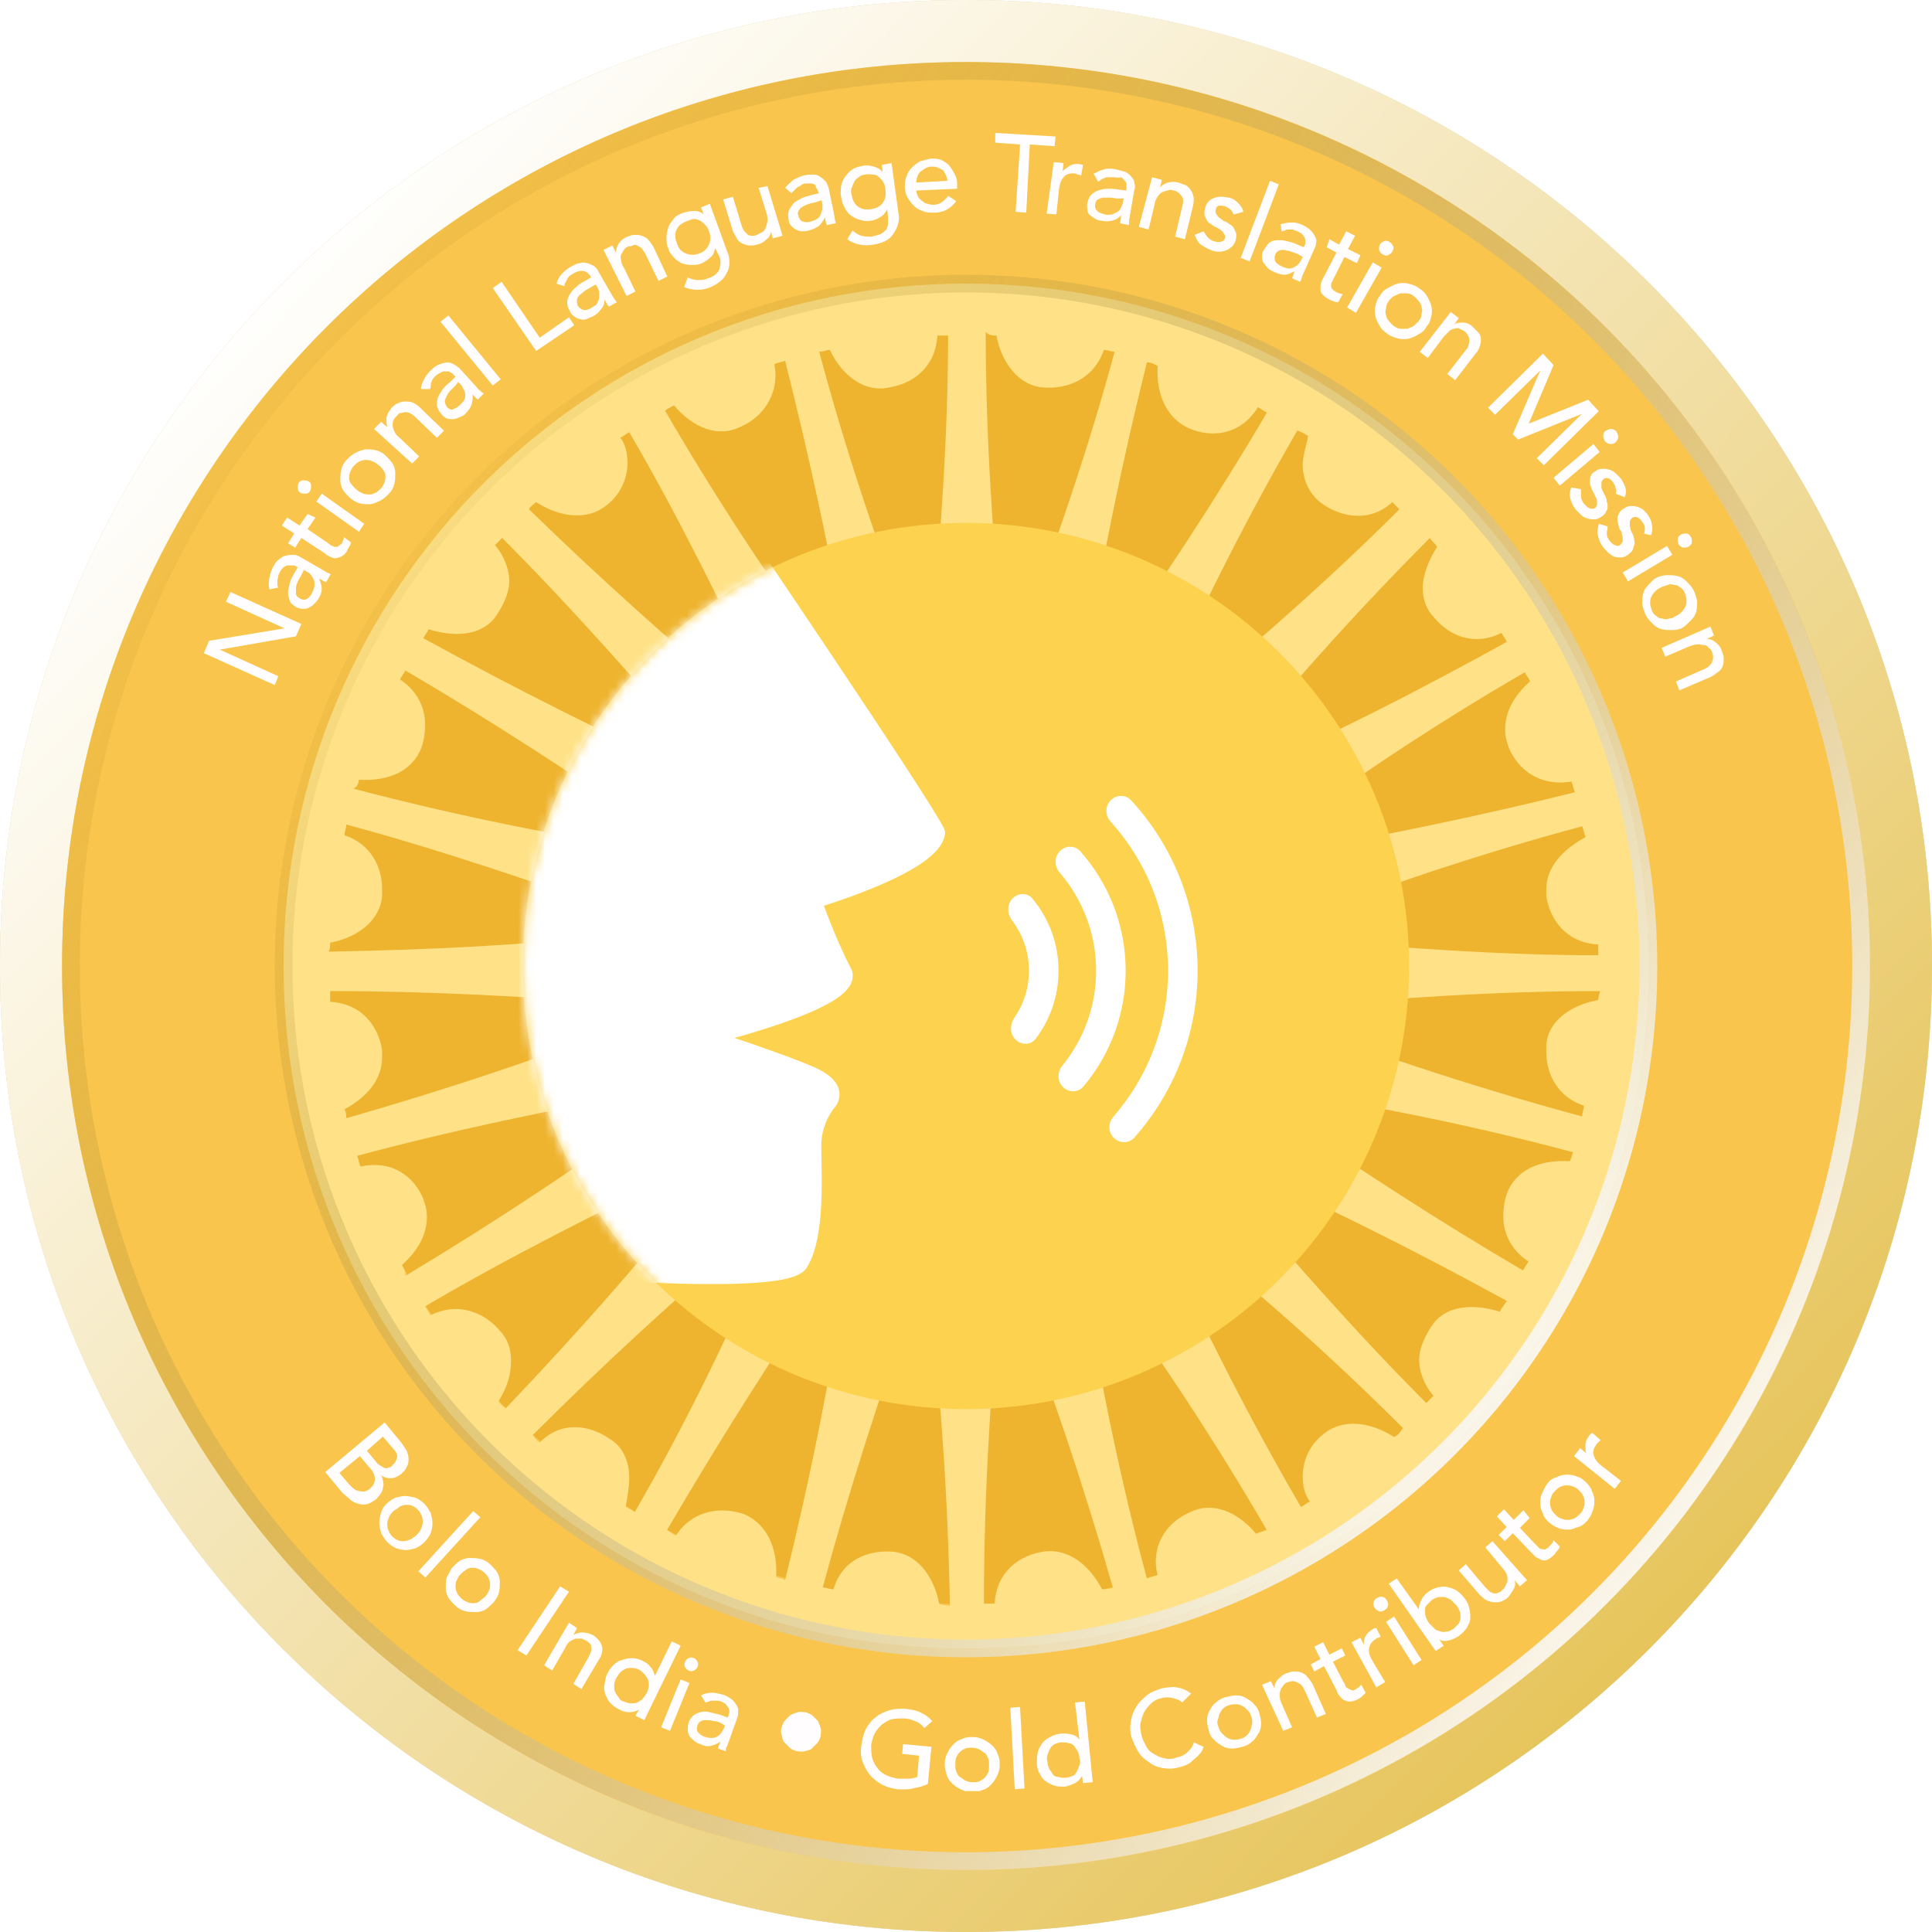 <svg width="218" height="218" viewBox="0 0 218 218" fill="none" xmlns="http://www.w3.org/2000/svg">
    <g filter="url(#filter0_ii)">
        <path d="M218 109C218 169.199 169.199 218 109 218C48.801 218 0 169.199 0 109C0 48.801 48.801 0 109 0C169.199 0 218 48.801 218 109Z" fill="#FDD24F" fill-opacity="0.8"/>
    </g>
    <path d="M214.5 109C214.5 167.266 167.266 214.5 109 214.5C50.734 214.5 3.5 167.266 3.5 109C3.5 50.734 50.734 3.5 109 3.5C167.266 3.5 214.5 50.734 214.5 109Z" stroke="#DFDFDF" stroke-width="7"/>
    <path d="M214.5 109C214.5 167.266 167.266 214.5 109 214.5C50.734 214.5 3.5 167.266 3.5 109C3.5 50.734 50.734 3.5 109 3.5C167.266 3.5 214.5 50.734 214.5 109Z" stroke="url(#paint0_linear)" stroke-width="7"/>
    <path d="M196 109C196 157.049 157.049 196 109 196C60.951 196 22 157.049 22 109C22 60.951 60.951 22 109 22C157.049 22 196 60.951 196 109Z" fill="#EEB42F"/>
    <path fill-rule="evenodd" clip-rule="evenodd" d="M109 37C69.236 37 37 69.236 37 109C37 148.764 69.236 181 109 181C148.764 181 181 148.764 181 109C181 69.236 148.764 37 109 37ZM7 109C7 52.667 52.667 7 109 7C165.333 7 211 52.667 211 109C211 165.333 165.333 211 109 211C52.667 211 7 165.333 7 109Z" fill="#F9C54C"/>
    <path d="M109 32C66.559 32 32 66.357 32 109C32 151.643 66.357 186 109 186C151.643 186 186 151.643 186 109C186 66.357 151.441 32 109 32ZM93.64 39.478C93.843 39.478 93.843 39.478 93.64 39.478C95.055 42.509 97.682 44.328 100.31 43.722C102.937 43.318 105.564 41.499 105.766 37.861C106.171 37.861 106.575 37.861 106.979 37.861C106.979 48.774 106.171 60.496 104.958 73.228C104.756 74.441 104.756 75.653 104.756 76.866C104.352 75.856 103.948 74.643 103.543 73.228C99.299 62.517 95.459 50.997 92.428 39.68C93.034 39.68 93.236 39.478 93.64 39.478ZM76.058 45.743C78.281 48.37 81.11 49.381 83.535 48.168C86.365 46.955 87.982 44.126 87.375 41.094C87.779 40.892 88.184 40.892 88.588 40.69C91.215 51.2 93.843 62.719 95.864 75.451C96.066 76.866 96.268 77.877 96.672 79.089C96.066 78.079 95.459 77.068 94.449 75.856C87.577 66.559 80.908 56.454 75.047 46.349C75.249 46.147 75.653 45.945 76.058 45.743ZM60.496 56.656C63.325 58.475 66.357 58.677 68.378 57.06C69.995 55.848 70.803 54.029 70.803 52.21C70.803 51.2 70.601 50.189 69.995 49.381C70.399 49.178 70.601 48.976 71.005 48.774C76.462 58.071 81.716 68.782 87.173 80.302C87.779 81.514 88.386 82.525 88.79 83.535C87.982 82.727 86.971 81.919 85.961 81.11C77.068 73.633 67.974 65.549 59.688 57.465C59.89 57.06 60.294 56.858 60.496 56.656ZM48.37 71.005C48.572 71.005 48.572 71.005 48.37 71.005C51.604 72.016 54.635 71.612 56.05 69.388C56.454 68.782 57.465 67.165 57.465 65.549C57.465 64.538 57.06 62.921 55.848 61.507C56.05 61.304 56.454 60.9 56.656 60.698C64.336 68.378 72.218 77.27 80.504 86.971C81.312 87.982 82.121 88.79 82.929 89.598C81.919 88.992 80.706 88.588 79.493 87.982C68.984 83.131 58.071 77.674 47.764 72.016C47.966 71.612 48.168 71.409 48.37 71.005ZM40.488 87.982C40.488 87.982 40.488 87.779 40.488 87.982C43.924 88.184 46.551 86.971 47.562 84.344C47.764 83.737 47.966 82.929 47.966 81.716C47.966 80.504 47.562 78.281 45.136 76.664C45.339 76.26 45.541 76.058 45.743 75.653C55.039 81.11 65.144 87.577 75.451 94.853C76.462 95.661 77.674 96.268 78.483 96.874C77.472 96.672 76.058 96.47 74.643 96.066C63.325 94.449 51.402 92.024 39.882 88.992C40.286 88.79 40.488 88.386 40.488 87.982ZM37.255 106.373C37.255 106.373 37.255 106.171 37.255 106.373C40.488 105.766 42.913 103.745 43.115 101.118C43.115 100.916 43.115 100.714 43.115 100.31C43.115 97.885 41.903 95.257 38.871 94.247C38.871 93.843 39.074 93.438 39.074 93.034C49.583 95.864 60.9 99.703 72.824 103.948C74.037 104.352 75.249 104.756 76.26 104.958C75.047 104.958 73.835 105.16 72.42 105.16C61.102 106.575 48.774 107.181 37.053 107.383C37.255 107.181 37.255 106.777 37.255 106.373ZM38.871 125.168C38.871 124.966 38.871 124.966 38.871 125.168C41.499 123.753 43.115 121.732 43.115 119.307C43.115 119.105 43.115 118.701 43.115 118.499C42.711 115.871 40.892 113.244 37.255 113.042C37.255 112.638 37.255 112.234 37.255 111.829C48.168 111.829 59.89 112.436 72.622 113.446C74.037 113.648 75.249 113.648 76.26 113.648C75.249 114.053 74.037 114.457 72.622 114.861C61.911 119.105 50.391 122.945 39.074 126.178C39.074 125.976 39.074 125.572 38.871 125.168ZM45.339 142.751C45.339 142.751 45.339 142.549 45.339 142.751C47.157 141.134 48.168 139.315 48.168 137.294C48.168 136.486 47.966 135.879 47.764 135.273C46.753 132.848 44.328 130.827 40.69 131.635C40.488 131.231 40.488 130.827 40.286 130.423C50.795 127.593 62.315 125.168 74.845 122.945C76.26 122.743 77.27 122.339 78.483 122.136C77.472 122.743 76.462 123.349 75.249 124.36C65.953 131.231 55.848 137.9 45.743 143.963C45.743 143.357 45.541 143.155 45.339 142.751ZM56.252 158.11C57.263 156.493 57.667 155.079 57.667 153.462C57.667 152.249 57.263 151.037 56.454 150.228C54.837 148.207 51.806 146.793 48.572 148.409C48.37 148.005 48.168 147.803 47.966 147.399C57.263 141.942 67.974 136.486 79.493 131.029C80.706 130.423 81.716 129.816 82.727 129.412C81.919 130.22 81.11 131.231 80.302 132.241C73.228 141.336 65.144 150.43 57.06 158.919C56.858 158.717 56.454 158.514 56.252 158.11ZM70.601 170.034C70.803 168.822 71.005 167.811 71.005 166.801C71.005 164.78 70.197 163.163 68.782 162.354C66.761 160.94 63.528 160.131 60.9 162.759C60.496 162.556 60.294 162.152 60.092 161.95C67.772 154.27 76.462 146.186 86.163 138.102C87.173 137.294 87.982 136.486 88.79 135.677C88.184 136.688 87.779 137.9 87.173 139.113C82.727 149.622 77.472 160.535 71.612 170.64C71.409 170.438 71.005 170.236 70.601 170.034ZM87.577 177.916C87.779 174.48 86.365 171.853 83.94 170.843C81.514 170.034 78.281 170.236 76.26 173.268C75.856 173.066 75.653 172.864 75.249 172.661C80.706 163.365 86.971 153.26 94.247 142.751C95.055 141.538 95.661 140.528 96.268 139.719C96.066 140.73 95.864 142.144 95.459 143.559C93.843 154.877 91.417 166.801 88.588 178.32C88.386 178.118 87.982 178.118 87.577 177.916ZM105.969 180.948C105.362 177.714 103.341 175.289 100.714 175.087C98.087 174.885 95.055 175.895 94.045 179.331C93.64 179.331 93.236 179.129 92.832 179.129C95.661 168.619 99.299 157.302 103.543 145.378C103.948 144.165 104.352 142.953 104.554 141.942C104.554 143.155 104.756 144.367 104.756 145.782C106.171 157.1 106.979 169.428 107.181 181.15C106.777 181.15 106.373 181.15 105.969 180.948ZM178.927 94.449C176.299 95.864 174.48 97.885 174.48 100.31C174.48 100.512 174.48 100.916 174.48 101.118C174.885 103.745 176.703 106.373 180.341 106.575C180.341 106.979 180.341 107.383 180.341 107.787C169.63 107.787 157.706 106.979 144.974 105.766C143.559 105.564 142.346 105.564 141.336 105.564C142.346 105.16 143.559 104.756 144.974 104.352C155.685 100.108 167.205 96.268 178.522 93.236C178.724 93.64 178.724 94.045 178.927 94.449ZM172.661 76.866C172.661 76.866 172.661 77.068 172.661 76.866C170.843 78.483 169.832 80.302 169.832 82.323C169.832 83.131 170.034 83.737 170.236 84.344C171.247 86.769 173.672 88.79 177.31 88.184C177.512 88.588 177.512 88.992 177.714 89.396C167.205 92.024 155.483 94.449 142.953 96.672C141.538 96.874 140.528 97.076 139.315 97.48C140.325 96.874 141.336 96.268 142.549 95.459C151.845 88.386 161.95 81.716 172.055 75.856C172.257 76.26 172.459 76.462 172.661 76.866ZM162.152 61.709C161.142 63.325 160.535 64.942 160.535 66.357C160.535 67.57 160.94 68.782 161.748 69.591C163.365 71.612 166.194 73.026 169.428 71.409C169.63 71.814 169.832 72.016 170.034 72.42C160.535 77.674 150.026 83.131 138.304 88.184C137.092 88.79 136.081 89.194 135.071 89.8C135.879 88.992 136.688 87.982 137.698 86.971C144.974 78.079 153.058 68.984 161.344 60.698C161.546 61.102 161.95 61.304 162.152 61.709ZM147.601 49.178C147.601 49.178 147.803 49.381 147.601 49.178C147.399 50.391 146.995 51.402 146.995 52.412C146.995 54.231 147.803 55.848 149.218 56.858C151.239 58.273 154.472 59.081 157.1 56.656C157.302 56.858 157.706 57.263 157.908 57.465C150.228 65.144 141.336 73.026 131.433 81.11C130.423 81.919 129.412 82.727 128.806 83.535C129.412 82.525 129.816 81.514 130.423 80.1C135.071 69.591 140.528 58.677 146.388 48.572C146.995 48.774 147.197 48.976 147.601 49.178ZM130.625 41.297C130.827 41.297 130.827 41.297 130.625 41.297C130.423 44.732 131.837 47.36 134.262 48.37C136.688 49.381 139.921 49.178 141.942 45.945C142.346 46.147 142.549 46.349 142.953 46.551C137.496 55.848 131.029 65.751 123.551 76.26C122.743 77.27 122.136 78.281 121.53 79.291C121.732 78.281 122.136 76.866 122.339 75.451C124.157 64.134 126.583 52.21 129.412 40.892C130.018 40.892 130.22 41.094 130.625 41.297ZM112.436 37.861C112.436 37.861 112.638 37.861 112.436 37.861C113.042 41.094 115.063 43.52 117.69 43.722C120.318 43.924 123.349 42.913 124.562 39.478C124.966 39.478 125.37 39.68 125.774 39.68C122.945 50.189 119.105 61.507 114.659 73.228C114.255 74.441 113.85 75.653 113.446 76.664C113.446 75.451 113.244 74.239 113.244 72.824C112.032 61.507 111.223 49.178 111.223 37.457C111.627 37.861 112.032 37.861 112.436 37.861ZM124.36 179.331C122.743 176.299 120.318 174.682 117.69 175.087C115.063 175.491 112.436 177.31 112.234 180.948C111.829 180.948 111.425 180.948 111.021 180.948C111.021 170.034 111.627 158.312 112.84 145.58C113.042 144.367 113.042 143.357 113.042 142.346C113.042 142.144 113.042 142.144 113.042 141.942C113.446 142.953 113.85 144.165 114.255 145.58C118.499 156.291 122.339 167.811 125.572 179.129C125.168 179.331 124.764 179.331 124.36 179.331ZM141.74 173.066C141.74 173.066 141.538 173.066 141.74 173.066C139.517 170.438 136.688 169.428 134.262 170.64C131.433 171.853 129.816 174.682 130.625 177.714C130.22 177.916 129.816 177.916 129.412 178.118C126.583 167.609 124.157 156.089 122.136 143.559C121.934 142.144 121.732 141.134 121.328 139.921C121.934 140.932 122.541 141.942 123.551 143.155C130.423 152.451 137.092 162.556 142.953 172.661C142.346 172.864 142.144 172.864 141.74 173.066ZM157.302 162.152C157.302 162.354 157.302 162.354 157.302 162.152C154.472 160.333 151.441 160.131 149.42 161.748C147.803 162.961 146.995 164.78 146.995 166.598C146.995 167.609 147.197 168.619 147.803 169.428C147.399 169.63 147.197 169.832 146.793 170.034C141.336 160.738 135.879 150.026 130.625 138.507C130.018 137.294 129.412 136.283 129.008 135.273C129.816 136.081 130.827 136.89 131.837 137.698C140.932 144.772 150.026 152.856 158.312 161.142C157.908 161.748 157.706 161.95 157.302 162.152ZM169.226 148.005C169.226 148.005 169.226 148.207 169.226 148.005C165.992 146.995 162.961 147.399 161.546 149.622C161.142 150.228 160.131 151.845 160.131 153.462C160.131 154.472 160.535 156.089 161.748 157.504C161.546 157.706 161.142 158.11 160.94 158.312C153.26 150.633 145.378 141.74 137.294 132.039C136.486 131.029 135.677 130.018 134.869 129.412C135.879 130.018 137.092 130.423 138.304 131.029C148.814 135.677 159.727 141.134 170.034 146.793C169.63 147.399 169.428 147.601 169.226 148.005ZM177.108 131.029C177.108 131.231 177.108 131.231 177.108 131.029C173.672 130.827 171.045 132.039 170.034 134.667C169.832 135.273 169.63 136.081 169.63 137.294C169.63 138.507 170.034 140.73 172.459 142.346C172.257 142.751 172.055 142.953 171.853 143.357C162.556 137.9 152.451 131.433 142.144 124.157C141.134 123.349 139.921 122.743 139.113 122.136C140.123 122.339 141.538 122.743 142.953 122.945C154.27 124.562 166.194 126.987 177.512 130.018C177.31 130.423 177.31 130.827 177.108 131.029ZM180.341 112.84C177.108 113.446 174.682 115.265 174.48 117.892C174.48 118.094 174.48 118.297 174.48 118.701C174.48 121.126 175.693 123.753 178.724 124.764C178.724 125.168 178.522 125.572 178.522 125.976C168.013 123.147 156.696 119.509 144.772 115.063C143.559 114.659 142.346 114.255 141.336 114.052C142.549 114.052 143.761 113.85 145.176 113.85C156.493 112.638 168.822 111.829 180.543 111.829C180.543 112.032 180.341 112.436 180.341 112.84Z" fill="#FFE287"/>
    <circle cx="109" cy="109" r="77" stroke="url(#paint1_linear)" stroke-width="2"/>
    <circle cx="109" cy="109" r="101" stroke="url(#paint2_linear)" stroke-width="2"/>
    <g filter="url(#filter1_i)">
        <circle cx="109" cy="109" r="50" fill="#FDD24F"/>
    </g>
    <mask id="mask0" mask-type="alpha" maskUnits="userSpaceOnUse" x="59" y="59" width="100" height="100">
        <circle cx="109" cy="109" r="50" fill="#C3863A"/>
    </mask>
    <g mask="url(#mask0)">
        <path d="M82.697 57.385L82.698 57.386L82.948 57.755C83.112 57.996 83.352 58.351 83.659 58.803C84.272 59.708 85.149 61.003 86.206 62.568C88.321 65.698 91.155 69.904 94.036 74.21C96.917 78.516 99.846 82.924 102.147 86.456C103.297 88.222 104.293 89.772 105.048 90.983C105.788 92.169 106.335 93.088 106.55 93.554C106.628 93.723 106.657 93.91 106.632 94.094C106.534 94.829 106.129 95.471 105.646 96.005C105.156 96.547 104.516 97.053 103.813 97.52C102.404 98.455 100.608 99.318 98.871 100.047C97.125 100.779 95.4 101.393 94.115 101.823C93.675 101.97 93.285 102.095 92.963 102.198C93.144 102.686 93.387 103.329 93.674 104.051C94.313 105.666 95.154 107.645 95.984 109.186C96.439 110.031 96.179 110.859 95.726 111.467C95.3 112.04 94.63 112.543 93.9 112.984C92.419 113.877 90.325 114.724 88.244 115.448C86.352 116.107 84.421 116.682 82.875 117.113C83.44 117.304 84.052 117.513 84.687 117.732C87.342 118.647 90.454 119.766 92.101 120.526C93.814 121.317 94.66 122.287 94.721 123.384C94.75 123.893 94.593 124.305 94.445 124.575C94.371 124.712 94.293 124.82 94.232 124.898C94.201 124.937 94.173 124.97 94.151 124.995L94.137 125.01C94.129 125.019 94.117 125.034 94.101 125.055C94.065 125.101 94.009 125.173 93.941 125.272C93.803 125.468 93.614 125.764 93.424 126.144C93.044 126.905 92.67 127.98 92.67 129.259C92.67 129.659 92.68 130.157 92.692 130.725L92.692 130.726V130.726C92.72 132.144 92.757 133.997 92.669 135.832C92.547 138.371 92.18 141.179 91.054 143.008C90.774 143.463 90.309 143.739 89.897 143.918C89.459 144.109 88.931 144.254 88.353 144.37C87.195 144.603 85.693 144.742 83.997 144.818C80.597 144.969 76.272 144.868 72.036 144.668C67.793 144.469 63.615 144.169 60.499 143.92C58.941 143.795 57.647 143.683 56.743 143.601C56.29 143.561 55.935 143.528 55.693 143.505L55.416 143.479L55.368 143.475H33.602C33.06 143.475 32.621 143.036 32.621 142.494V58.916C32.621 58.382 33.048 57.947 33.582 57.936L81.866 56.955C82.198 56.949 82.51 57.11 82.697 57.385Z" fill="white"/>
        <path fill-rule="evenodd" clip-rule="evenodd" d="M114.265 101.363C113.597 102.032 113.636 103.117 114.207 103.871C115.4 105.444 116.107 107.406 116.107 109.532C116.107 111.505 115.498 113.336 114.458 114.846C113.938 115.602 113.926 116.645 114.575 117.294C115.228 117.947 116.299 117.95 116.858 117.214C118.479 115.08 119.44 112.418 119.44 109.532C119.44 106.436 118.334 103.599 116.495 101.394C115.924 100.708 114.896 100.732 114.265 101.363ZM119.87 120.244C119.29 120.956 119.284 122.003 119.934 122.653C120.586 123.305 121.651 123.307 122.245 122.602C125.221 119.071 127.015 114.511 127.015 109.532C127.015 104.355 125.076 99.63 121.884 96.045C121.282 95.37 120.243 95.385 119.604 96.025C118.942 96.686 118.963 97.758 119.574 98.467C122.134 101.437 123.682 105.304 123.682 109.532C123.682 113.595 122.253 117.324 119.87 120.244ZM125.632 126.001C125.028 126.694 125.025 127.743 125.675 128.393C126.327 129.045 127.388 129.047 127.999 128.357C132.437 123.345 135.132 116.754 135.132 109.533C135.132 102.118 132.291 95.367 127.638 90.308C127.023 89.639 125.978 89.65 125.335 90.293C124.677 90.952 124.691 92.018 125.316 92.709C129.344 97.157 131.798 103.058 131.798 109.533C131.798 115.836 129.472 121.596 125.632 126.001Z" fill="white"/>
    </g>
    <g clip-path="url(#clip0)">
        <path d="M23 73.701L23.6 72.301L32.1 70.901L25.5 67.901L26 66.801L34 70.401L33.4 71.801L24.8 73.301L31.4 76.301L31 77.301L23 73.701Z" fill="#FFFDFD"/>
        <path d="M30.4 66.5C30.3 66.1 30.3 65.7 30.4 65.2C30.5 64.7 30.6 64.4 30.8 64C31 63.6 31.2 63.3 31.5 63.1C31.8 62.9 32 62.7 32.3 62.7C32.6 62.6 32.8 62.6 33.1 62.6C33.4 62.6 33.6 62.7 33.8 62.8L36.4 64.3C36.6 64.4 36.7 64.5 36.9 64.6C37.1 64.7 37.2 64.7 37.3 64.8L36.8 65.7C36.5 65.6 36.3 65.4 36 65.3C36.2 65.7 36.3 66.1 36.3 66.5C36.3 66.9 36.1 67.3 35.9 67.6C35.8 67.8 35.6 68 35.4 68.2C35.2 68.4 35 68.5 34.8 68.6C34.6 68.7 34.3 68.7 34.1 68.7C33.9 68.7 33.6 68.6 33.4 68.5C33.1 68.3 32.8 68.1 32.7 67.8C32.6 67.5 32.5 67.2 32.5 66.9C32.5 66.6 32.6 66.2 32.7 65.8C32.8 65.4 33 65 33.2 64.7L33.6 64L33.4 63.9C33.3 63.8 33.1 63.8 33 63.8C32.8 63.8 32.7 63.8 32.5 63.8C32.3 63.8 32.2 63.9 32 64C31.9 64.1 31.7 64.3 31.6 64.5C31.5 64.7 31.4 64.9 31.4 65C31.4 65.2 31.3 65.3 31.3 65.5C31.3 65.6 31.3 65.8 31.3 65.9C31.3 66 31.3 66.2 31.4 66.3L30.4 66.5ZM34 64.9C33.9 65.1 33.7 65.4 33.6 65.6C33.5 65.9 33.4 66.1 33.4 66.3C33.4 66.5 33.4 66.8 33.4 67C33.4 67.2 33.6 67.4 33.8 67.5C34.1 67.7 34.4 67.7 34.6 67.6C34.8 67.5 35.1 67.2 35.2 66.9C35.4 66.6 35.4 66.4 35.5 66.1C35.5 65.9 35.5 65.6 35.4 65.4C35.3 65.2 35.2 65 35.1 64.9C35 64.7 34.8 64.6 34.6 64.5L34.3 64.3L34 64.9Z" fill="#FFFDFD"/>
        <path d="M35.6 58.4L34.7 59.7L36.9 61.2C37 61.3 37.2 61.4 37.3 61.5C37.4 61.6 37.6 61.6 37.7 61.7C37.8 61.7 38 61.7 38.1 61.7C38.2 61.6 38.3 61.5 38.5 61.4C38.6 61.3 38.6 61.2 38.7 61C38.8 60.9 38.8 60.7 38.8 60.6L39.6 61.2C39.6 61.4 39.5 61.5 39.4 61.7C39.3 61.9 39.2 62 39.2 62.1C39 62.5 38.7 62.7 38.5 62.8C38.3 62.9 38 63 37.8 63C37.6 63 37.4 62.9 37.2 62.8C37 62.7 36.8 62.6 36.6 62.4L34 60.7L33.3 61.8L32.5 61.3L33.2 60.2L31.8 59.3L32.4 58.4L33.8 59.3L34.7 58L35.6 58.4Z" fill="#FFFDFD"/>
        <path d="M33.9 55.599C33.7 55.499 33.6 55.299 33.6 55.099C33.6 54.899 33.6 54.699 33.7 54.499C33.8 54.299 34 54.199 34.2 54.199C34.4 54.199 34.6 54.199 34.8 54.299C35 54.399 35.1 54.599 35.1 54.799C35.1 54.999 35.1 55.199 35 55.399C34.9 55.599 34.7 55.699 34.5 55.699C34.2 55.699 34 55.699 33.9 55.599ZM35.7 56.599L36.3 55.699L41.1 59.099L40.5 59.999L35.7 56.599Z" fill="#FFFDFD"/>
        <path d="M39.5 56.199C39.2 55.899 38.9 55.599 38.7 55.299C38.5 54.899 38.4 54.599 38.4 54.199C38.4 53.799 38.4 53.399 38.5 52.999C38.6 52.599 38.8 52.199 39.1 51.899C39.4 51.599 39.7 51.299 40.1 51.099C40.5 50.899 40.8 50.799 41.2 50.699C41.6 50.699 42 50.699 42.4 50.799C42.8 50.899 43.2 51.099 43.5 51.399C43.8 51.699 44.1 51.999 44.3 52.299C44.5 52.699 44.6 52.999 44.6 53.399C44.6 53.799 44.6 54.199 44.5 54.599C44.4 54.999 44.2 55.399 43.9 55.699C43.6 55.999 43.3 56.299 42.9 56.499C42.5 56.699 42.2 56.799 41.8 56.899C41.4 56.899 41 56.899 40.6 56.799C40.2 56.699 39.9 56.499 39.5 56.199ZM40.3 55.299C40.5 55.499 40.8 55.599 41 55.699C41.3 55.799 41.5 55.799 41.7 55.799C41.9 55.799 42.2 55.699 42.4 55.599C42.6 55.499 42.8 55.299 43 55.099C43.2 54.899 43.3 54.599 43.4 54.399C43.5 54.099 43.5 53.899 43.5 53.699C43.5 53.499 43.4 53.199 43.2 52.999C43.1 52.799 42.9 52.599 42.6 52.399C42.4 52.199 42.1 52.099 41.9 51.999C41.6 51.899 41.4 51.899 41.2 51.899C41 51.899 40.7 51.999 40.5 52.099C40.3 52.199 40.1 52.399 39.9 52.599C39.7 52.799 39.6 53.099 39.5 53.299C39.4 53.499 39.4 53.799 39.4 53.999C39.4 54.199 39.5 54.499 39.7 54.699C39.9 54.899 40 55.099 40.3 55.299Z" fill="#FFFDFD"/>
        <path d="M42.2 48.401L43 47.601L43.7 48.201C43.6 47.901 43.6 47.501 43.6 47.101C43.7 46.701 43.9 46.401 44.2 46.001C44.4 45.801 44.6 45.601 44.9 45.501C45.1 45.401 45.4 45.301 45.7 45.301C46 45.301 46.2 45.301 46.5 45.401C46.8 45.501 47.1 45.701 47.4 46.001L50.1 48.601L49.3 49.401L46.8 47.001C46.6 46.801 46.4 46.701 46.2 46.601C46 46.501 45.8 46.501 45.7 46.501C45.6 46.501 45.4 46.601 45.2 46.601C45 46.601 44.9 46.801 44.8 46.901C44.6 47.101 44.5 47.201 44.4 47.401C44.3 47.601 44.3 47.801 44.3 48.001C44.3 48.201 44.4 48.401 44.5 48.701C44.6 48.901 44.8 49.201 45.1 49.401L47.3 51.501L46.5 52.301L42.2 48.401Z" fill="#FFFDFD"/>
        <path d="M47.5 43.9C47.5 43.5 47.7 43.1 47.9 42.7C48.1 42.3 48.4 42 48.7 41.7C49 41.4 49.3 41.2 49.6 41.1C49.9 41 50.2 40.9 50.5 40.9C50.8 40.9 51 41 51.2 41.1C51.4 41.2 51.6 41.4 51.8 41.5L53.8 43.7C53.9 43.9 54.1 44 54.2 44.1C54.3 44.2 54.4 44.3 54.6 44.4L53.9 45.1C53.7 44.9 53.5 44.7 53.3 44.5C53.4 44.9 53.3 45.3 53.2 45.7C53.1 46 52.8 46.4 52.5 46.7C52.3 46.9 52.1 47 51.8 47.1C51.6 47.2 51.3 47.3 51.1 47.3C50.9 47.3 50.6 47.3 50.4 47.2C50.2 47.1 50 47 49.8 46.7C49.5 46.4 49.4 46.1 49.3 45.8C49.3 45.5 49.3 45.2 49.4 44.9C49.5 44.6 49.7 44.3 49.9 44C50.1 43.7 50.4 43.4 50.8 43.1L51.4 42.5L51.2 42.3C51.1 42.2 51 42.1 50.8 42C50.7 41.9 50.5 41.9 50.3 41.9C50.1 41.9 50 41.9 49.8 42C49.6 42.1 49.4 42.2 49.3 42.3C49.1 42.4 49 42.6 48.9 42.7C48.8 42.8 48.7 43 48.7 43.1C48.6 43.2 48.6 43.4 48.6 43.5C48.6 43.6 48.6 43.8 48.5 43.9H47.5ZM51.4 43.5C51.2 43.7 51 43.9 50.8 44.1C50.6 44.3 50.5 44.5 50.4 44.7C50.3 44.9 50.2 45.1 50.2 45.3C50.2 45.5 50.3 45.7 50.4 45.9C50.6 46.1 50.9 46.3 51.1 46.2C51.3 46.1 51.6 46 51.9 45.7C52.1 45.5 52.3 45.3 52.4 45.1C52.5 44.9 52.5 44.7 52.5 44.5C52.5 44.3 52.4 44.1 52.3 43.9C52.2 43.7 52.1 43.5 52 43.4L51.7 43.1L51.4 43.5Z" fill="#FFFDFD"/>
        <path d="M49.7 36.3L50.6 35.6L56.5 42.8L55.6 43.5L49.7 36.3Z" fill="#FFFDFD"/>
        <path d="M55.6 32.501L56.6 31.801L60.9 38.101L64.2 35.801L64.8 36.701L60.5 39.601L55.6 32.501Z" fill="#FFFDFD"/>
        <path d="M62.8 32C62.9 31.6 63.1 31.2 63.4 30.9C63.7 30.6 64 30.3 64.4 30.1C64.8 29.9 65.1 29.7 65.4 29.7C65.7 29.6 66 29.6 66.3 29.7C66.6 29.8 66.8 29.9 67 30C67.2 30.2 67.4 30.3 67.5 30.6L69 33.2C69.1 33.4 69.2 33.5 69.3 33.7C69.4 33.8 69.5 34 69.6 34.1L68.7 34.6C68.5 34.4 68.4 34.1 68.2 33.8C68.2 34.3 68.1 34.6 67.8 34.9C67.6 35.2 67.3 35.5 66.9 35.7C66.7 35.8 66.4 35.9 66.2 36C65.9 36.1 65.7 36.1 65.5 36C65.3 36 65 35.9 64.8 35.7C64.6 35.6 64.4 35.4 64.3 35.1C64.1 34.8 64 34.5 64 34.1C64 33.8 64.1 33.5 64.3 33.2C64.5 32.9 64.7 32.6 65 32.4C65.3 32.1 65.6 31.9 66 31.7L66.7 31.3L66.6 31.1C66.5 31 66.4 30.9 66.3 30.8C66.2 30.7 66 30.6 65.9 30.6C65.7 30.6 65.6 30.5 65.4 30.6C65.2 30.6 65 30.7 64.8 30.8C64.6 30.9 64.5 31 64.3 31.1C64.2 31.2 64.1 31.3 64 31.5C63.9 31.7 63.9 31.7 63.8 31.9C63.7 32 63.7 32.1 63.7 32.3L62.8 32ZM66.7 32.4C66.5 32.5 66.2 32.7 66 32.8C65.8 33 65.6 33.1 65.4 33.3C65.2 33.5 65.1 33.7 65.1 33.9C65.1 34.1 65.1 34.3 65.2 34.5C65.4 34.8 65.6 34.9 65.9 35C66.2 35 66.5 34.9 66.8 34.7C67.1 34.5 67.3 34.4 67.4 34.2C67.5 34 67.6 33.8 67.6 33.6C67.6 33.4 67.6 33.2 67.6 33C67.6 32.8 67.5 32.6 67.4 32.4L67.2 32.1L66.7 32.4Z" fill="#FFFDFD"/>
        <path d="M68.1 28.2L69.1 27.7L69.5 28.5C69.5 28.2 69.6 27.8 69.8 27.5C70 27.2 70.3 26.9 70.8 26.7C71.1 26.6 71.3 26.5 71.6 26.5C71.9 26.5 72.1 26.5 72.4 26.6C72.7 26.7 72.9 26.8 73.1 27C73.3 27.2 73.5 27.5 73.7 27.8L75.3 31.2L74.3 31.7L72.8 28.6C72.7 28.4 72.5 28.2 72.4 28C72.2 27.9 72.1 27.8 71.9 27.7C71.7 27.6 71.6 27.6 71.4 27.7C71.2 27.8 71.1 27.8 70.9 27.8C70.7 27.9 70.5 28 70.4 28.2C70.3 28.4 70.2 28.5 70.1 28.7C70 28.9 70 29.1 70.1 29.4C70.1 29.7 70.2 29.9 70.4 30.2L71.7 32.9L70.7 33.4L68.1 28.2Z" fill="#FFFDFD"/>
        <path d="M82.1 28.5C82.3 28.9 82.3 29.3 82.3 29.7C82.3 30.1 82.2 30.5 82 30.8C81.8 31.2 81.6 31.5 81.3 31.7C81 32 80.6 32.2 80.2 32.4C79.7 32.6 79.2 32.7 78.7 32.7C78.2 32.7 77.7 32.6 77.2 32.4L77.6 31.3C78 31.5 78.4 31.6 78.7 31.6C79.1 31.6 79.5 31.6 79.9 31.4C80.3 31.3 80.6 31.1 80.8 30.9C81 30.7 81.2 30.5 81.2 30.2C81.3 30 81.3 29.7 81.3 29.5C81.3 29.2 81.2 29 81.1 28.8L80.7 28C80.6 28.4 80.5 28.8 80.2 29C79.9 29.3 79.6 29.5 79.2 29.7C78.8 29.9 78.4 29.9 78 29.9C77.6 29.9 77.2 29.8 76.9 29.7C76.6 29.5 76.2 29.3 76 29C75.7 28.7 75.5 28.4 75.4 28C75.2 27.6 75.2 27.2 75.2 26.8C75.2 26.4 75.3 26 75.4 25.7C75.5 25.3 75.8 25 76 24.7C76.2 24.4 76.6 24.2 77.1 24C77.5 23.9 77.9 23.8 78.3 23.8C78.7 23.8 79.1 23.9 79.4 24.2L79.1 23.4L80.1 23L82.1 28.5ZM77.4 25C77.1 25.1 76.9 25.3 76.7 25.4C76.5 25.6 76.4 25.8 76.3 26C76.2 26.2 76.2 26.5 76.2 26.7C76.2 27 76.3 27.2 76.4 27.5C76.6 28.1 76.9 28.4 77.4 28.6C77.9 28.8 78.4 28.8 78.9 28.6C79.5 28.4 79.8 28 80 27.6C80.2 27.1 80.2 26.6 80 26.1C79.9 25.8 79.8 25.6 79.6 25.4C79.4 25.2 79.2 25 79 24.9C78.8 24.8 78.5 24.7 78.3 24.7C78.1 24.7 77.7 24.9 77.4 25Z" fill="#FFFDFD"/>
        <path d="M88.3 26.6L87.2 26.9L87 26.1C87 26.4 86.8 26.8 86.5 27C86.2 27.3 85.9 27.5 85.4 27.6C85.1 27.7 84.9 27.7 84.6 27.7C84.3 27.7 84.1 27.6 83.8 27.5C83.6 27.4 83.3 27.2 83.2 27C83.1 26.8 82.9 26.5 82.7 26.1L81.6 22.5L82.7 22.2L83.7 25.5C83.8 25.8 83.9 26 84 26.1C84.1 26.2 84.3 26.4 84.4 26.5C84.6 26.6 84.7 26.6 84.9 26.6C85.1 26.6 85.2 26.6 85.4 26.5C85.6 26.4 85.8 26.3 86 26.2C86.2 26.1 86.3 25.9 86.4 25.7C86.5 25.5 86.5 25.3 86.6 25C86.6 24.7 86.6 24.4 86.5 24.1L85.6 21.2L86.6 21L88.3 26.6Z" fill="#FFFDFD"/>
        <path d="M88.6 21.199C88.8 20.899 89.2 20.599 89.5 20.299C89.9 20.099 90.3 19.899 90.7 19.799C91.1 19.699 91.5 19.699 91.8 19.699C92.1 19.699 92.4 19.799 92.6 19.999C92.8 20.099 93 20.299 93.2 20.499C93.3 20.699 93.4 20.899 93.5 21.199L94.1 24.099C94.1 24.299 94.2 24.499 94.2 24.699C94.2 24.899 94.3 24.999 94.3 25.199L93.3 25.399C93.2 25.099 93.1 24.799 93.1 24.499C92.9 24.899 92.7 25.199 92.4 25.499C92.1 25.699 91.7 25.899 91.3 25.999C91 26.099 90.8 26.099 90.5 26.099C90.2 26.099 90 25.999 89.8 25.899C89.6 25.799 89.4 25.599 89.3 25.499C89.1 25.299 89 25.099 89 24.799C88.9 24.399 88.9 24.099 89 23.799C89.1 23.499 89.3 23.299 89.5 22.999C89.7 22.699 90.1 22.599 90.4 22.399C90.8 22.199 91.2 22.099 91.6 21.999L92.4 21.799L92.3 21.599C92.3 21.499 92.2 21.299 92.1 21.199C92 21.099 92.1 20.999 92 20.899C91.9 20.799 91.7 20.699 91.5 20.699C91.3 20.699 91.1 20.699 90.9 20.699C90.7 20.699 90.5 20.799 90.4 20.899C90.3 20.999 90 21.099 89.9 21.199C89.8 21.299 89.7 21.399 89.6 21.499C89.5 21.599 89.4 21.699 89.3 21.799L88.6 21.199ZM92.1 22.799C91.8 22.899 91.6 22.899 91.3 22.999C91 23.099 90.8 23.199 90.6 23.299C90.4 23.399 90.2 23.599 90.1 23.799C90 23.999 90 24.199 90.1 24.399C90.2 24.699 90.3 24.899 90.6 24.999C90.9 25.099 91.2 25.099 91.5 24.999C91.8 24.899 92 24.799 92.2 24.699C92.4 24.599 92.5 24.399 92.6 24.199C92.7 23.999 92.7 23.799 92.8 23.599C92.8 23.399 92.8 23.199 92.8 22.999L92.7 22.599L92.1 22.799Z" fill="#FFFDFD"/>
        <path d="M101.4 24.2C101.5 24.6 101.4 25.1 101.3 25.4C101.2 25.7 101 26.1 100.8 26.4C100.6 26.7 100.3 27 99.9 27.2C99.5 27.4 99.1 27.5 98.6 27.6C98 27.7 97.5 27.7 97 27.6C96.5 27.5 96 27.3 95.6 27L96.2 26C96.5 26.3 96.9 26.5 97.2 26.6C97.6 26.7 97.9 26.7 98.4 26.7C98.8 26.6 99.1 26.5 99.4 26.4C99.7 26.2 99.8 26.1 100 25.9C100.1 25.7 100.2 25.5 100.2 25.2C100.2 25 100.2 24.7 100.2 24.5L100.1 23.6C99.9 24 99.7 24.3 99.3 24.5C99 24.7 98.6 24.9 98.2 24.9C97.8 25 97.4 24.9 97 24.8C96.6 24.7 96.3 24.5 96 24.3C95.7 24.1 95.5 23.8 95.3 23.4C95.1 23.1 95 22.7 94.9 22.2C94.8 21.7 94.9 21.4 94.9 21C95 20.6 95.1 20.3 95.4 19.9C95.6 19.6 95.9 19.3 96.2 19.1C96.5 18.9 96.9 18.8 97.4 18.7C97.8 18.6 98.2 18.7 98.6 18.8C99 18.9 99.3 19.1 99.6 19.4L99.5 18.6L100.6 18.4L101.4 24.2ZM97.7 19.7C97.4 19.7 97.1 19.8 96.9 20C96.7 20.1 96.5 20.3 96.4 20.5C96.3 20.7 96.2 20.9 96.1 21.2C96 21.4 96 21.7 96.1 22C96.2 22.6 96.4 23 96.8 23.3C97.2 23.6 97.7 23.7 98.3 23.6C98.9 23.5 99.3 23.3 99.6 22.9C99.9 22.5 100 22 99.9 21.4C99.9 21.1 99.8 20.8 99.7 20.6C99.6 20.4 99.4 20.2 99.2 20C99 19.8 98.8 19.7 98.5 19.7C98.3 19.7 98 19.6 97.7 19.7Z" fill="#FFFDFD"/>
        <path d="M103.4 21.5C103.4 21.8 103.5 22 103.6 22.2C103.7 22.4 103.9 22.6 104.1 22.7C104.3 22.9 104.5 23 104.7 23C104.9 23.1 105.2 23.1 105.4 23.1C105.7 23.1 106 23 106.3 22.8C106.5 22.6 106.8 22.4 107 22.1L107.9 22.7C107.3 23.5 106.5 24 105.4 24C104.9 24 104.5 24 104.1 23.8C103.7 23.7 103.4 23.5 103.1 23.2C102.8 22.9 102.6 22.6 102.4 22.3C102.2 21.9 102.1 21.5 102.1 21.1C102.1 20.7 102.1 20.3 102.3 19.9C102.4 19.5 102.6 19.2 102.9 18.9C103.2 18.6 103.5 18.4 103.8 18.2C104.2 18.1 104.6 18 105 17.9C105.5 17.9 106 17.9 106.3 18.1C106.7 18.3 107 18.5 107.2 18.8C107.4 19.1 107.6 19.4 107.8 19.8C108 20.2 108 20.5 108 20.9V21.3L103.4 21.5ZM106.9 20.4C106.9 20.2 106.8 19.9 106.7 19.7C106.6 19.5 106.5 19.3 106.4 19.2C106.2 19.1 106 19 105.8 18.9C105.6 18.8 105.3 18.8 105.1 18.8C104.8 18.8 104.6 18.9 104.4 19C104.2 19.1 104 19.3 103.8 19.4C103.7 19.6 103.5 19.8 103.5 20C103.4 20.2 103.4 20.4 103.4 20.6L106.9 20.4Z" fill="#FFFDFD"/>
        <path d="M115.1 16.3L112.3 16.1V15L119.1 15.4L119 16.5L116.2 16.3L115.8 24L114.6 23.9L115.1 16.3Z" fill="#FFFDFD"/>
        <path d="M118.9 18.301L120 18.401L119.9 19.301C120 19.201 120.1 19.101 120.3 19.001C120.4 18.901 120.6 18.801 120.7 18.701C120.9 18.601 121 18.601 121.2 18.501C121.4 18.501 121.6 18.501 121.7 18.501C121.9 18.501 122 18.601 122.2 18.601L122 19.801C121.9 19.801 121.8 19.701 121.7 19.701C121.6 19.701 121.5 19.701 121.4 19.601C120.9 19.501 120.4 19.601 120.1 19.901C119.8 20.201 119.6 20.601 119.5 21.301L119.2 24.201L118.1 24.101L118.9 18.301Z" fill="#FFFDFD"/>
        <path d="M123.4 19.6C123.8 19.4 124.2 19.2 124.6 19.1C125 19 125.4 19 125.9 19.1C126.3 19.2 126.7 19.3 127 19.4C127.3 19.6 127.5 19.7 127.7 20C127.9 20.2 128 20.4 128 20.7C128.1 20.9 128.1 21.2 128 21.4L127.5 24.3C127.5 24.5 127.4 24.7 127.4 24.9C127.4 25.1 127.4 25.2 127.4 25.4L126.4 25.2C126.4 24.9 126.5 24.6 126.5 24.3C126.2 24.6 125.9 24.8 125.5 24.9C125.1 25 124.7 25 124.3 24.9C124 24.9 123.8 24.8 123.6 24.7C123.4 24.6 123.2 24.4 123 24.3C122.8 24.1 122.7 23.9 122.7 23.7C122.7 23.5 122.6 23.2 122.7 22.9C122.8 22.5 122.9 22.2 123.1 22C123.3 21.8 123.6 21.6 123.9 21.5C124.2 21.4 124.6 21.3 125 21.3C125.4 21.3 125.8 21.3 126.3 21.4L127.1 21.5V21.3C127.1 21.2 127.1 21 127.1 20.8C127.1 20.6 127 20.5 126.9 20.4C126.8 20.3 126.7 20.1 126.5 20C126.2 20.1 126 20 125.7 20C125.5 20 125.3 20 125.1 20C124.9 20 124.8 20 124.6 20.1C124.4 20.2 124.3 20.2 124.2 20.3C124.1 20.4 124 20.4 123.9 20.5L123.4 19.6ZM126.1 22.4C125.8 22.4 125.6 22.3 125.3 22.3C125 22.3 124.8 22.3 124.5 22.3C124.3 22.3 124.1 22.4 123.9 22.5C123.7 22.6 123.6 22.8 123.6 23C123.5 23.3 123.6 23.6 123.8 23.8C124 24 124.3 24.1 124.7 24.2C125 24.3 125.3 24.2 125.5 24.2C125.7 24.1 125.9 24 126.1 23.9C126.3 23.8 126.4 23.6 126.5 23.4C126.6 23.2 126.7 23 126.7 22.8L126.8 22.4H126.1Z" fill="#FFFDFD"/>
        <path d="M130 20L131.1 20.3L130.9 21.2C131.1 20.9 131.4 20.7 131.8 20.6C132.2 20.5 132.6 20.5 133 20.6C133.3 20.7 133.5 20.8 133.8 20.9C134 21 134.2 21.2 134.4 21.5C134.6 21.8 134.6 22 134.7 22.3C134.7 22.6 134.7 22.9 134.6 23.3L133.7 27L132.6 26.7L133.4 23.3C133.5 23 133.5 22.8 133.5 22.6C133.5 22.4 133.4 22.2 133.3 22.1C133.2 22 133.1 21.8 132.9 21.7C132.8 21.6 132.6 21.5 132.4 21.5C132.2 21.4 132 21.4 131.7 21.5C131.4 21.6 131.3 21.6 131.1 21.7C130.9 21.8 130.8 22 130.6 22.2C130.5 22.4 130.3 22.7 130.3 23L129.6 25.9L128.5 25.6L130 20Z" fill="#FFFDFD"/>
        <path d="M139.2 24.199C139.1 23.999 139 23.799 138.9 23.699C138.8 23.599 138.5 23.399 138.3 23.299C138 23.199 137.8 23.199 137.6 23.199C137.4 23.199 137.2 23.399 137.2 23.599C137.1 23.799 137.2 23.899 137.2 24.099C137.3 24.199 137.4 24.399 137.5 24.499C137.6 24.599 137.8 24.699 137.9 24.799C138 24.899 138.2 24.999 138.3 24.999C138.5 25.099 138.7 25.299 138.9 25.399C139.1 25.499 139.2 25.699 139.3 25.899C139.4 26.099 139.5 26.299 139.5 26.499C139.5 26.699 139.5 26.899 139.4 27.199C139.3 27.499 139.1 27.799 138.9 27.899C138.7 28.099 138.5 28.199 138.2 28.299C137.9 28.399 137.7 28.399 137.4 28.399C137.1 28.399 136.8 28.299 136.6 28.199C136.1 27.999 135.8 27.799 135.5 27.599C135.2 27.399 135 26.999 134.8 26.499L135.8 26.099C135.9 26.299 136.1 26.499 136.2 26.699C136.4 26.899 136.6 27.099 136.9 27.199C137 27.199 137.2 27.299 137.3 27.299C137.4 27.299 137.6 27.299 137.7 27.299C137.8 27.299 137.9 27.199 138 27.199C138.1 27.099 138.2 26.999 138.2 26.899C138.3 26.699 138.2 26.599 138.2 26.499C138.1 26.399 138 26.199 137.9 26.099C137.8 25.999 137.7 25.899 137.5 25.799C137.3 25.699 137.2 25.599 137.1 25.599C136.9 25.499 136.7 25.299 136.5 25.199C136.3 25.099 136.2 24.899 136.1 24.699C136 24.499 135.9 24.299 135.9 24.099C135.9 23.899 135.9 23.699 136 23.399C136.1 23.099 136.2 22.899 136.4 22.699C136.6 22.499 136.8 22.399 137.1 22.299C137.4 22.199 137.6 22.199 137.9 22.199C138.2 22.199 138.4 22.299 138.7 22.299C139.1 22.399 139.4 22.599 139.7 22.899C140 23.199 140.2 23.499 140.3 23.899L139.2 24.199Z" fill="#FFFDFD"/>
        <path d="M143.3 20.4L144.3 20.8L141 29.5L140 29.1L143.3 20.4Z" fill="#FFFDFD"/>
        <path d="M144.5 25.3C144.9 25.2 145.3 25.1 145.8 25.1C146.2 25.1 146.6 25.2 147 25.4C147.4 25.6 147.7 25.8 147.9 26C148.1 26.2 148.3 26.5 148.4 26.7C148.5 26.9 148.6 27.2 148.5 27.4C148.5 27.7 148.4 27.9 148.3 28.1L147.1 30.8C147 31 146.9 31.2 146.9 31.3C146.9 31.4 146.8 31.6 146.7 31.8L145.8 31.4C145.9 31.1 146 30.8 146.1 30.6C145.7 30.8 145.3 31 145 31C144.6 31 144.2 30.9 143.8 30.7C143.6 30.6 143.3 30.5 143.1 30.3C142.9 30.1 142.8 29.9 142.6 29.7C142.5 29.5 142.4 29.3 142.4 29C142.4 28.7 142.4 28.5 142.6 28.2C142.8 27.9 143 27.6 143.2 27.4C143.5 27.2 143.8 27.1 144.1 27.1C144.4 27.1 144.8 27.1 145.2 27.2C145.6 27.3 146 27.4 146.4 27.6L147.1 27.9L147.2 27.7C147.3 27.6 147.3 27.4 147.3 27.3C147.3 27.2 147.3 27 147.2 26.8C147.1 26.6 147 26.5 146.9 26.4C146.8 26.3 146.6 26.2 146.4 26.1C146.2 26 146 26 145.9 25.9C145.7 25.9 145.6 25.9 145.4 25.9C145.2 25.9 145.1 25.9 145 26C144.9 26 144.7 26.1 144.6 26.1L144.5 25.3ZM146.5 28.7C146.3 28.6 146 28.5 145.7 28.4C145.4 28.3 145.2 28.3 144.9 28.2C144.7 28.2 144.4 28.2 144.3 28.3C144.1 28.4 144 28.5 143.9 28.7C143.8 29 143.8 29.3 143.9 29.5C144 29.7 144.3 29.9 144.7 30.1C145 30.2 145.2 30.3 145.5 30.3C145.7 30.3 146 30.2 146.1 30.1C146.3 30 146.4 29.9 146.6 29.7C146.7 29.5 146.8 29.4 146.9 29.2L147 29L146.5 28.7Z" fill="#FFFDFD"/>
        <path d="M153.1 29.7L151.7 29L150.5 31.4C150.4 31.5 150.4 31.7 150.3 31.8C150.2 31.9 150.2 32.1 150.2 32.2C150.2 32.3 150.2 32.5 150.3 32.6C150.4 32.7 150.5 32.8 150.7 32.9C150.8 33 150.9 33 151.1 33.1C151.2 33.1 151.4 33.2 151.5 33.2L151 34.1C150.8 34.1 150.7 34.1 150.5 34C150.3 33.9 150.1 33.9 150 33.8C149.6 33.6 149.4 33.4 149.2 33.2C149 33 149 32.8 149 32.5C149 32.3 149 32.1 149.1 31.8C149.2 31.5 149.3 31.4 149.4 31.2L150.8 28.5L149.7 27.9L150 27L151.1 27.6L151.9 26.1L152.9 26.6L152.1 28.1L153.5 28.8L153.1 29.7Z" fill="#FFFDFD"/>
        <path d="M154.9 29.6L155.9 30.2L153 35.3L152 34.7L154.9 29.6ZM155.7 27.6C155.8 27.4 156 27.3 156.2 27.2C156.4 27.1 156.6 27.2 156.8 27.3C157 27.4 157.1 27.6 157.2 27.8C157.3 28 157.2 28.2 157.1 28.4C157 28.6 156.8 28.7 156.6 28.8C156.4 28.9 156.2 28.8 156 28.7C155.8 28.6 155.7 28.4 155.6 28.2C155.6 28 155.6 27.8 155.7 27.6Z" fill="#FFFDFD"/>
        <path d="M155.7 33.401C155.9 33.001 156.2 32.701 156.6 32.501C157 32.301 157.3 32.101 157.7 32.001C158.1 31.901 158.5 31.901 158.9 32.001C159.3 32.101 159.7 32.201 160.1 32.501C160.5 32.801 160.8 33.001 161 33.401C161.2 33.701 161.4 34.101 161.5 34.501C161.6 34.901 161.6 35.301 161.5 35.701C161.4 36.101 161.3 36.501 161 36.801C160.8 37.201 160.5 37.501 160.1 37.701C159.8 37.901 159.4 38.101 159 38.201C158.6 38.301 158.2 38.301 157.8 38.201C157.4 38.101 157 38.001 156.6 37.701C156.2 37.401 155.9 37.201 155.7 36.801C155.5 36.501 155.3 36.101 155.2 35.701C155.1 35.301 155.1 34.901 155.2 34.501C155.3 34.101 155.4 33.701 155.7 33.401ZM156.7 34.001C156.5 34.201 156.4 34.501 156.4 34.801C156.3 35.101 156.3 35.301 156.4 35.501C156.4 35.701 156.5 36.001 156.7 36.201C156.9 36.401 157 36.601 157.3 36.801C157.6 37.001 157.8 37.101 158.1 37.101C158.4 37.101 158.6 37.101 158.8 37.101C159 37.001 159.3 36.901 159.5 36.801C159.7 36.601 159.9 36.401 160.1 36.201C160.3 36.001 160.4 35.701 160.4 35.401C160.5 35.101 160.5 34.901 160.4 34.701C160.4 34.501 160.3 34.201 160.1 34.001C159.9 33.801 159.8 33.601 159.5 33.401C159.3 33.201 159 33.101 158.7 33.101C158.4 33.101 158.2 33.101 158 33.101C157.8 33.201 157.5 33.301 157.3 33.401C157 33.601 156.8 33.801 156.7 34.001Z" fill="#FFFDFD"/>
        <path d="M163.7 35.199L164.6 35.899L164.1 36.599C164.4 36.399 164.7 36.399 165.1 36.399C165.5 36.399 165.9 36.599 166.2 36.899C166.4 37.099 166.6 37.299 166.8 37.499C167 37.699 167.1 37.999 167.1 38.199C167.1 38.499 167.1 38.699 167 38.999C166.9 39.299 166.8 39.599 166.5 39.899L164.2 42.899L163.3 42.199L165.4 39.499C165.6 39.299 165.7 39.099 165.7 38.899C165.8 38.699 165.8 38.499 165.8 38.299C165.8 38.099 165.7 37.999 165.6 37.799C165.5 37.599 165.4 37.499 165.3 37.399C165.1 37.299 164.9 37.199 164.7 37.099C164.5 36.999 164.3 36.999 164.1 37.099C163.9 37.099 163.7 37.199 163.5 37.399C163.3 37.599 163.1 37.799 162.9 37.999L161.1 40.399L160.2 39.699L163.7 35.199Z" fill="#FFFDFD"/>
        <path d="M174.1 39.9L175.3 41.2L172.5 47.8L179.2 45.1L180.4 46.4L174.2 52.5L173.4 51.7L178.5 46.7L171.3 49.6L170.7 49L173.8 41.8L168.7 46.8L167.9 46L174.1 39.9Z" fill="#FFFDFD"/>
        <path d="M179.8 50.1L180.5 51L176 54.8L175.3 53.9L179.8 50.1ZM181.2 48.6C181.4 48.5 181.6 48.4 181.8 48.4C182 48.4 182.2 48.5 182.4 48.7C182.5 48.9 182.6 49.1 182.6 49.3C182.6 49.5 182.5 49.7 182.3 49.9C182.1 50.1 181.9 50.1 181.7 50.1C181.5 50.1 181.3 50 181.1 49.8C181 49.6 180.9 49.4 180.9 49.2C180.9 48.9 181 48.7 181.2 48.6Z" fill="#FFFDFD"/>
        <path d="M182.3 55.7C182.4 55.5 182.4 55.3 182.3 55.1C182.3 54.9 182.2 54.7 182 54.4C181.8 54.2 181.7 54 181.5 54C181.3 53.9 181.1 53.9 180.9 54.1C180.8 54.2 180.7 54.3 180.7 54.5C180.7 54.7 180.7 54.8 180.7 55C180.7 55.2 180.8 55.3 180.9 55.5C181 55.7 181 55.8 181.1 55.9C181.2 56.1 181.3 56.3 181.3 56.6C181.4 56.8 181.4 57 181.4 57.2C181.4 57.4 181.3 57.6 181.2 57.8C181.1 58 180.9 58.2 180.7 58.3C180.4 58.5 180.2 58.6 179.9 58.6C179.6 58.6 179.4 58.6 179.1 58.5C178.8 58.4 178.6 58.3 178.4 58.1C178.2 57.9 178 57.7 177.8 57.5C177.5 57.1 177.3 56.7 177.2 56.3C177.1 55.9 177.1 55.5 177.3 55L178.4 55.2C178.4 55.5 178.4 55.7 178.4 56C178.4 56.3 178.5 56.5 178.7 56.8C178.8 56.9 178.9 57 179 57.1C179.1 57.2 179.2 57.3 179.3 57.3C179.4 57.4 179.5 57.4 179.7 57.4C179.8 57.4 179.9 57.4 180 57.3C180.1 57.2 180.2 57.1 180.2 56.9C180.2 56.8 180.2 56.6 180.2 56.5C180.2 56.3 180.1 56.2 180 56C179.9 55.8 179.9 55.7 179.8 55.6C179.7 55.4 179.6 55.2 179.5 54.9C179.4 54.7 179.4 54.5 179.4 54.3C179.4 54.1 179.4 53.9 179.5 53.7C179.6 53.5 179.7 53.3 180 53.2C180.2 53 180.5 52.9 180.8 52.9C181.1 52.9 181.3 52.9 181.6 53C181.9 53.1 182.1 53.2 182.3 53.4C182.5 53.6 182.7 53.8 182.9 54C183.1 54.3 183.3 54.7 183.4 55C183.5 55.4 183.5 55.8 183.3 56.1L182.3 55.7Z" fill="#FFFDFD"/>
        <path d="M185.5 60.2C185.6 60 185.6 59.8 185.6 59.6C185.6 59.4 185.5 59.1 185.3 58.9C185.2 58.7 185 58.5 184.8 58.4C184.6 58.3 184.4 58.3 184.2 58.4C184.1 58.5 184 58.6 183.9 58.8C183.9 59 183.9 59.1 183.9 59.3C183.9 59.5 184 59.6 184 59.8C184.1 60 184.1 60.1 184.2 60.2C184.3 60.4 184.4 60.7 184.4 60.9C184.4 61.1 184.5 61.3 184.4 61.5C184.3 61.7 184.3 61.9 184.2 62.1C184.1 62.3 183.9 62.4 183.7 62.6C183.4 62.8 183.2 62.9 182.9 62.9C182.6 62.9 182.4 62.9 182.1 62.8C181.9 62.7 181.6 62.5 181.4 62.3C181.2 62.1 181 61.9 180.8 61.6C180.5 61.2 180.4 60.8 180.3 60.4C180.2 60 180.3 59.6 180.4 59.1L181.4 59.4C181.4 59.7 181.3 59.9 181.3 60.2C181.3 60.5 181.4 60.7 181.6 61C181.7 61.1 181.8 61.2 181.9 61.3C182 61.4 182.1 61.5 182.2 61.5C182.3 61.5 182.4 61.6 182.5 61.6C182.6 61.6 182.7 61.6 182.8 61.5C182.9 61.4 183 61.3 183.1 61.1C183.1 61 183.1 60.8 183.1 60.7C183.1 60.5 183 60.4 183 60.2C183 60 182.9 59.9 182.8 59.8C182.7 59.6 182.6 59.3 182.6 59.1C182.5 58.9 182.5 58.7 182.5 58.5C182.5 58.3 182.6 58.1 182.7 57.9C182.8 57.7 183 57.5 183.2 57.4C183.5 57.2 183.7 57.1 184 57.1C184.3 57.1 184.5 57.1 184.8 57.2C185.1 57.3 185.3 57.4 185.5 57.6C185.7 57.8 185.9 58 186 58.2C186.2 58.5 186.4 58.9 186.4 59.3C186.5 59.7 186.4 60.1 186.3 60.4L185.5 60.2Z" fill="#FFFDFD"/>
        <path d="M188.1 61.599L188.7 62.599L183.7 65.599L183.1 64.599L188.1 61.599ZM189.7 60.299C189.9 60.199 190.1 60.199 190.3 60.199C190.5 60.199 190.7 60.399 190.8 60.599C190.9 60.799 190.9 60.999 190.9 61.199C190.9 61.399 190.7 61.599 190.5 61.699C190.3 61.799 190.1 61.799 189.9 61.799C189.7 61.699 189.5 61.599 189.4 61.399C189.3 61.199 189.3 60.999 189.3 60.799C189.3 60.599 189.5 60.399 189.7 60.299Z" fill="#FFFDFD"/>
        <path d="M186.9 65.2C187.3 65 187.7 64.9 188.1 64.9C188.5 64.9 188.9 64.9 189.3 65C189.7 65.1 190 65.3 190.3 65.6C190.6 65.9 190.9 66.2 191.1 66.6C191.3 67 191.4 67.4 191.5 67.8C191.5 68.2 191.5 68.6 191.4 69C191.3 69.4 191.1 69.7 190.8 70C190.5 70.3 190.2 70.6 189.9 70.8C189.6 71 189.1 71.1 188.7 71.1C188.3 71.1 187.9 71.1 187.5 71C187.1 70.9 186.8 70.7 186.5 70.4C186.2 70.1 185.9 69.8 185.7 69.4C185.5 69 185.4 68.6 185.3 68.2C185.3 67.8 185.3 67.4 185.4 67C185.5 66.6 185.7 66.3 186 66C186.3 65.7 186.5 65.4 186.9 65.2ZM187.4 66.3C187.1 66.4 186.9 66.6 186.7 66.8C186.5 67 186.4 67.2 186.3 67.4C186.2 67.6 186.2 67.9 186.2 68.1C186.2 68.3 186.3 68.6 186.4 68.9C186.5 69.2 186.7 69.4 186.9 69.5C187.1 69.7 187.3 69.8 187.6 69.8C187.8 69.9 188.1 69.9 188.3 69.8C188.6 69.8 188.8 69.7 189.1 69.5C189.4 69.4 189.6 69.2 189.8 69C190 68.8 190.1 68.6 190.2 68.4C190.3 68.2 190.3 67.9 190.3 67.7C190.3 67.5 190.2 67.2 190.1 66.9C190 66.6 189.8 66.4 189.6 66.3C189.4 66.1 189.2 66 188.9 66C188.7 65.9 188.4 65.9 188.2 66C188 66.1 187.7 66.1 187.4 66.3Z" fill="#FFFDFD"/>
        <path d="M193 70.699L193.4 71.699L192.6 72.099C192.9 72.099 193.3 72.199 193.6 72.499C193.9 72.699 194.2 73.099 194.3 73.499C194.4 73.799 194.5 73.999 194.5 74.299C194.5 74.599 194.5 74.799 194.4 75.099C194.3 75.399 194.2 75.599 193.9 75.799C193.6 75.999 193.4 76.199 193 76.399L189.5 77.899L189.1 76.899L192.3 75.499C192.5 75.399 192.7 75.299 192.9 75.099C193 74.999 193.2 74.799 193.2 74.599C193.3 74.399 193.3 74.299 193.3 74.099C193.3 73.899 193.2 73.799 193.2 73.599C193.1 73.399 193 73.199 192.8 73.099C192.7 72.899 192.5 72.799 192.3 72.799C192.1 72.799 191.9 72.699 191.6 72.699C191.3 72.699 191.1 72.799 190.7 72.899L187.9 74.099L187.5 73.099L193 70.699Z" fill="#FFFDFD"/>
        <path d="M43.4 160.5L45.3 162.8C45.5 163.1 45.7 163.4 45.9 163.7C46 164 46.1 164.3 46.1 164.6C46.1 164.9 46.1 165.2 45.9 165.5C45.8 165.8 45.6 166 45.3 166.3C44.9 166.6 44.5 166.8 44.1 166.8C43.7 166.8 43.3 166.7 42.9 166.4C43.1 166.6 43.2 166.8 43.2 167.1C43.3 167.4 43.3 167.6 43.2 167.9C43.2 168.1 43.1 168.4 42.9 168.6C42.8 168.8 42.6 169 42.4 169.2C42.1 169.4 41.8 169.6 41.5 169.7C41.2 169.8 40.8 169.8 40.5 169.7C40.2 169.6 39.8 169.5 39.5 169.2C39.2 168.9 38.9 168.7 38.6 168.4L36.7 166.1L43.4 160.5ZM38.3 166.2L39.4 167.5C39.5 167.6 39.7 167.8 39.8 167.9C40 168 40.1 168.2 40.4 168.2C40.6 168.3 40.8 168.3 41 168.3C41.2 168.3 41.5 168.2 41.7 168C42.1 167.7 42.3 167.3 42.3 166.9C42.3 166.5 42.1 166 41.7 165.6L40.6 164.3L38.3 166.2ZM41.4 163.7L42.4 164.9C42.5 165.1 42.7 165.2 42.8 165.3C43 165.4 43.1 165.5 43.3 165.6C43.5 165.7 43.7 165.7 43.8 165.6C44 165.6 44.2 165.5 44.3 165.3C44.6 165.1 44.7 164.8 44.8 164.5C44.9 164.2 44.7 163.8 44.4 163.5L43.2 162.1L41.4 163.7Z" fill="#FFFDFD"/>
        <path d="M43.6 169.701C43.9 169.401 44.2 169.201 44.6 169.001C45 168.901 45.4 168.801 45.7 168.801C46 168.801 46.5 168.901 46.9 169.001C47.3 169.201 47.6 169.401 47.9 169.701C48.2 170.001 48.4 170.401 48.6 170.701C48.7 171.101 48.8 171.501 48.8 171.901C48.8 172.301 48.7 172.701 48.6 173.001C48.4 173.401 48.2 173.701 47.9 174.001C47.6 174.301 47.3 174.501 46.9 174.701C46.5 174.801 46.1 174.901 45.8 174.901C45.4 174.901 45 174.801 44.7 174.701C44.3 174.501 44 174.301 43.7 174.001C43.4 173.701 43.2 173.301 43 173.001C42.9 172.601 42.8 172.201 42.8 171.801C42.8 171.401 42.9 171.001 43 170.701C43.1 170.301 43.3 170.001 43.6 169.701ZM44.4 170.501C44.2 170.701 44 170.901 43.9 171.201C43.8 171.401 43.7 171.701 43.7 171.901C43.7 172.101 43.7 172.401 43.8 172.601C43.9 172.801 44 173.101 44.2 173.301C44.4 173.501 44.6 173.701 44.9 173.801C45.1 173.901 45.4 173.901 45.6 173.901C45.8 173.901 46.1 173.801 46.3 173.701C46.5 173.601 46.8 173.401 47 173.201C47.2 173.001 47.4 172.801 47.5 172.501C47.6 172.301 47.7 172.001 47.7 171.801C47.7 171.601 47.7 171.301 47.6 171.101C47.5 170.901 47.4 170.601 47.2 170.401C47 170.201 46.8 170.001 46.5 169.901C46.3 169.801 46 169.801 45.8 169.801C45.6 169.801 45.3 169.901 45.1 170.001C44.9 170.201 44.7 170.301 44.4 170.501Z" fill="#FFFDFD"/>
        <path d="M53.4 170.5L54.2 171.2L48 178L47.2 177.3L53.4 170.5Z" fill="#FFFDFD"/>
        <path d="M51 176.901C51.3 176.601 51.6 176.301 51.9 176.101C52.3 175.901 52.6 175.801 53 175.801C53.4 175.801 53.8 175.801 54.2 175.901C54.6 176.001 55 176.201 55.3 176.501C55.6 176.801 55.9 177.101 56.1 177.401C56.3 177.801 56.4 178.101 56.4 178.501C56.4 178.901 56.4 179.301 56.3 179.701C56.2 180.101 56 180.401 55.7 180.801C55.4 181.101 55.1 181.401 54.8 181.601C54.5 181.801 54.1 181.901 53.7 181.901C53.3 181.901 52.9 181.901 52.5 181.801C52.1 181.701 51.7 181.501 51.4 181.201C51.1 180.901 50.8 180.601 50.6 180.301C50.4 179.901 50.3 179.601 50.3 179.201C50.3 178.801 50.3 178.401 50.4 178.001C50.6 177.601 50.8 177.301 51 176.901ZM51.9 177.701C51.7 177.901 51.6 178.201 51.5 178.401C51.4 178.601 51.4 178.901 51.4 179.101C51.4 179.301 51.5 179.601 51.6 179.801C51.7 180.001 51.9 180.201 52.1 180.401C52.3 180.601 52.6 180.701 52.8 180.801C53 180.901 53.3 180.901 53.5 180.901C53.7 180.901 54 180.801 54.2 180.601C54.4 180.401 54.6 180.301 54.8 180.101C55 179.901 55.1 179.601 55.2 179.401C55.3 179.201 55.3 178.901 55.3 178.701C55.3 178.501 55.2 178.201 55.1 178.001C55 177.801 54.8 177.601 54.6 177.401C54.4 177.201 54.1 177.101 53.9 177.001C53.7 176.901 53.4 176.901 53.2 176.901C53 176.901 52.7 177.001 52.5 177.201C52.3 177.301 52.1 177.501 51.9 177.701Z" fill="#FFFDFD"/>
        <path d="M63.2 179L64.2 179.6L59.4 186.8L58.4 186.2L63.2 179Z" fill="#FFFDFD"/>
        <path d="M64.2 183.1L65.1 183.7L64.7 184.5C65 184.3 65.3 184.2 65.7 184.2C66.1 184.2 66.5 184.3 66.9 184.5C67.1 184.6 67.3 184.8 67.5 185C67.7 185.2 67.8 185.4 67.9 185.7C68 186 68 186.2 67.9 186.5C67.9 186.8 67.7 187.1 67.5 187.4L65.6 190.6L64.7 190L66.4 187C66.5 186.8 66.6 186.6 66.7 186.3C66.8 186 66.7 185.9 66.7 185.8C66.7 185.6 66.6 185.5 66.5 185.4C66.4 185.3 66.3 185.2 66.1 185.1C65.9 185 65.7 184.9 65.5 184.9C65.3 184.9 65.1 184.9 64.9 184.9C64.7 185 64.5 185.1 64.3 185.2C64.1 185.4 63.9 185.6 63.8 185.9L62.3 188.5L61.4 187.9L64.2 183.1Z" fill="#FFFDFD"/>
        <path d="M72.701 194.099L71.701 193.599L72.101 192.899C71.801 193.099 71.401 193.199 71.001 193.199C70.601 193.199 70.201 193.099 69.901 192.899C69.501 192.699 69.201 192.499 68.901 192.199C68.601 191.899 68.501 191.599 68.301 191.199C68.201 190.799 68.101 190.499 68.201 190.099C68.301 189.699 68.301 189.299 68.501 188.899C68.701 188.499 68.901 188.199 69.201 187.899C69.501 187.599 69.801 187.399 70.201 187.299C70.501 187.199 70.901 187.099 71.301 187.099C71.701 187.099 72.101 187.199 72.501 187.399C72.901 187.599 73.201 187.799 73.401 188.099C73.701 188.399 73.801 188.799 73.901 189.099L75.801 185.199L76.801 185.699L72.701 194.099ZM70.401 191.999C70.701 192.099 70.901 192.199 71.201 192.199C71.501 192.199 71.701 192.199 71.901 192.099C72.101 191.999 72.301 191.899 72.501 191.699C72.701 191.499 72.801 191.299 73.001 190.999C73.101 190.699 73.201 190.499 73.201 190.199C73.201 189.899 73.201 189.699 73.101 189.499C73.001 189.299 72.901 189.099 72.701 188.899C72.501 188.699 72.301 188.499 72.101 188.399C71.901 188.299 71.601 188.199 71.301 188.199C71.001 188.199 70.801 188.199 70.601 188.299C70.401 188.399 70.201 188.499 70.001 188.699C69.801 188.899 69.701 189.099 69.501 189.399C69.401 189.699 69.301 189.899 69.301 190.199C69.301 190.499 69.301 190.699 69.401 190.899C69.501 191.099 69.601 191.299 69.801 191.499C69.901 191.799 70.101 191.899 70.401 191.999Z" fill="#FFFDFD"/>
        <path d="M76.801 189.5L77.801 189.9L75.601 195.3L74.601 194.9L76.801 189.5ZM77.301 187.5C77.401 187.3 77.501 187.2 77.701 187.1C77.901 187 78.101 187 78.301 187.1C78.501 187.2 78.601 187.3 78.701 187.5C78.801 187.7 78.801 187.9 78.701 188.1C78.601 188.3 78.501 188.4 78.301 188.5C78.101 188.6 77.901 188.6 77.701 188.5C77.501 188.4 77.401 188.3 77.301 188.1C77.201 187.9 77.201 187.7 77.301 187.5Z" fill="#FFFDFD"/>
        <path d="M79.101 191.3C79.501 191.1 79.901 191 80.301 191C80.701 191 81.101 191.1 81.501 191.2C81.901 191.3 82.201 191.5 82.501 191.7C82.801 191.9 82.901 192.1 83.101 192.4C83.301 192.7 83.301 192.9 83.301 193.1C83.301 193.3 83.301 193.6 83.201 193.8L82.201 196.6C82.101 196.8 82.101 197 82.001 197.1C81.901 197.2 81.901 197.4 81.901 197.6L81.001 197.3C81.101 197 81.201 196.7 81.301 196.5C80.901 196.8 80.601 196.9 80.201 197C79.801 197.1 79.401 197 79.001 196.8C78.701 196.7 78.501 196.6 78.301 196.4C78.101 196.2 77.901 196.1 77.801 195.9C77.701 195.7 77.601 195.5 77.601 195.2C77.601 195 77.601 194.7 77.701 194.4C77.801 194 78.001 193.8 78.201 193.6C78.401 193.4 78.701 193.3 79.001 193.2C79.301 193.1 79.701 193.1 80.101 193.2C80.501 193.3 80.901 193.4 81.301 193.5L82.101 193.8L82.201 193.6C82.201 193.5 82.301 193.3 82.301 193.2C82.301 193.1 82.301 192.9 82.201 192.7C82.101 192.6 82.001 192.4 81.901 192.3C81.801 192.2 81.601 192.1 81.401 192C81.201 191.9 81.001 191.9 80.901 191.9C80.701 191.9 80.601 191.9 80.401 191.9C80.301 191.9 80.101 191.9 80.001 192C79.901 192 79.801 192.1 79.601 192.1L79.101 191.3ZM81.301 194.4C81.101 194.3 80.801 194.2 80.501 194.2C80.201 194.1 80.001 194.1 79.701 194.1C79.401 194.1 79.301 194.1 79.101 194.2C78.901 194.3 78.801 194.4 78.701 194.7C78.601 195 78.601 195.3 78.801 195.5C79.001 195.7 79.201 195.9 79.601 196C79.901 196.1 80.101 196.1 80.401 196.1C80.701 196.1 80.801 196 81.001 195.9C81.201 195.8 81.301 195.6 81.401 195.5C81.501 195.3 81.601 195.2 81.701 195L81.801 194.7L81.301 194.4Z" fill="#FFFDFD"/>
        <path d="M88.2 194.901C88.3 194.601 88.4 194.301 88.6 194.101C88.8 193.901 89 193.701 89.2 193.501C89.4 193.401 89.7 193.301 90 193.201C90.3 193.101 90.6 193.201 90.9 193.201C91.2 193.301 91.5 193.401 91.7 193.601C91.9 193.801 92.1 194.001 92.3 194.201C92.4 194.401 92.5 194.701 92.6 195.001C92.7 195.301 92.6 195.601 92.6 195.901C92.5 196.201 92.4 196.501 92.2 196.701C92 196.901 91.8 197.101 91.6 197.301C91.4 197.501 91.1 197.501 90.8 197.601C90.5 197.701 90.2 197.601 89.9 197.601C89.6 197.501 89.3 197.401 89.1 197.201C88.9 197.001 88.7 196.801 88.5 196.601C88.3 196.401 88.3 196.101 88.2 195.801C88.1 195.501 88.1 195.201 88.2 194.901Z" fill="#FFFDFD"/>
        <path d="M105.1 197.101L104.7 201.301C104.5 201.401 104.2 201.501 103.9 201.601C103.6 201.701 103.3 201.701 103 201.801C102.7 201.901 102.4 201.901 102.1 201.901C101.8 201.901 101.5 201.901 101.3 201.901C100.6 201.801 99.9 201.601 99.4 201.301C98.9 201.001 98.4 200.601 98.1 200.201C97.701 199.701 97.501 199.201 97.3 198.701C97.1 198.101 97.1 197.501 97.2 196.901C97.3 196.301 97.4 195.701 97.7 195.101C98 194.601 98.3 194.101 98.8 193.801C99.201 193.401 99.701 193.201 100.3 193.001C100.9 192.801 101.5 192.801 102.1 192.801C102.9 192.901 103.5 193.001 104 193.301C104.5 193.501 104.9 193.901 105.2 194.201L104.3 195.001C104 194.601 103.6 194.301 103.2 194.201C102.8 194.001 102.4 193.901 102 193.901C101.5 193.901 101.1 193.901 100.6 194.001C100.2 194.101 99.8 194.401 99.501 194.601C99.201 194.901 98.9 195.201 98.7 195.601C98.5 196.001 98.4 196.401 98.3 196.901C98.3 197.401 98.3 197.801 98.4 198.301C98.501 198.701 98.701 199.101 99.001 199.501C99.3 199.901 99.6 200.101 100 200.301C100.4 200.501 100.8 200.601 101.3 200.701C101.7 200.701 102.1 200.701 102.5 200.701C102.9 200.701 103.2 200.601 103.5 200.501L103.7 198.101L101.8 197.901L101.9 196.801L105.1 197.101Z" fill="#FFFDFD"/>
        <path d="M106.601 199C106.601 198.6 106.701 198.2 106.901 197.8C107.101 197.4 107.301 197.1 107.601 196.8C107.901 196.5 108.201 196.3 108.601 196.2C109.001 196 109.401 196 109.801 196C110.201 196 110.601 196.1 111.001 196.3C111.401 196.5 111.701 196.7 112.001 197C112.301 197.3 112.501 197.6 112.601 198C112.801 198.4 112.801 198.8 112.801 199.2C112.801 199.6 112.701 200 112.501 200.4C112.301 200.8 112.101 201.1 111.801 201.4C111.501 201.7 111.201 201.9 110.801 202C110.401 202.2 110.001 202.2 109.601 202.2C109.201 202.2 108.801 202.1 108.401 201.9C108.001 201.7 107.701 201.5 107.401 201.2C107.101 200.9 106.901 200.6 106.801 200.2C106.701 199.8 106.601 199.5 106.601 199ZM107.801 199.1C107.801 199.4 107.801 199.7 107.901 199.9C108.001 200.1 108.101 200.4 108.301 200.5C108.501 200.6 108.701 200.8 108.901 200.9C109.101 201 109.401 201.1 109.701 201.1C110.001 201.1 110.301 201.1 110.501 201C110.701 200.9 110.901 200.8 111.101 200.6C111.301 200.4 111.401 200.2 111.501 200C111.601 199.8 111.601 199.5 111.601 199.2C111.601 198.9 111.601 198.6 111.501 198.4C111.401 198.2 111.301 197.9 111.101 197.8C110.901 197.7 110.701 197.5 110.501 197.4C110.301 197.3 110.001 197.2 109.701 197.2C109.401 197.2 109.101 197.2 108.901 197.3C108.701 197.4 108.501 197.5 108.301 197.7C108.101 197.9 108.001 198.1 107.901 198.3C107.801 198.5 107.801 198.8 107.801 199.1Z" fill="#FFFDFD"/>
        <path d="M114 192.7L115.1 192.6L115.6 201.8L114.5 201.9L114 192.7Z" fill="#FFFDFD"/>
        <path d="M123.3 201.1L122.2 201.2L122.1 200.4C121.9 200.7 121.7 201 121.3 201.2C120.9 201.4 120.6 201.5 120.2 201.6C119.8 201.6 119.3 201.6 119 201.5C118.7 201.4 118.3 201.2 118 201C117.7 200.8 117.5 200.5 117.3 200.1C117.1 199.8 117 199.4 117 198.9C117 198.5 117 198.1 117.1 197.7C117.2 197.3 117.4 197 117.6 196.7C117.8 196.4 118.1 196.2 118.5 196C118.8 195.8 119.2 195.7 119.7 195.6C120.1 195.6 120.5 195.6 120.9 195.7C121.3 195.8 121.6 196 121.8 196.3L121.3 192.1L122.4 192L123.3 201.1ZM120.2 200.6C120.5 200.6 120.7 200.5 121 200.4C121.3 200.3 121.4 200.1 121.5 199.9C121.6 199.7 121.7 199.5 121.8 199.2C121.9 198.9 121.9 198.7 121.8 198.4C121.8 198.1 121.7 197.8 121.6 197.6C121.5 197.4 121.3 197.2 121.2 197C121 196.8 120.8 196.7 120.6 196.7C120.4 196.6 120.1 196.6 119.8 196.6C119.5 196.6 119.3 196.7 119 196.8C118.8 196.9 118.6 197.1 118.5 197.3C118.4 197.5 118.3 197.7 118.2 198C118.1 198.3 118.1 198.5 118.2 198.8C118.2 199.1 118.3 199.4 118.4 199.6C118.5 199.8 118.7 200 118.8 200.2C118.9 200.4 119.2 200.5 119.4 200.5C119.7 200.6 119.9 200.6 120.2 200.6Z" fill="#FFFDFD"/>
        <path d="M133.4 192.101C133.1 191.801 132.7 191.701 132.3 191.601C131.9 191.501 131.5 191.501 131.1 191.601C130.6 191.701 130.2 191.901 129.9 192.201C129.6 192.501 129.3 192.801 129.1 193.201C128.9 193.601 128.8 194.001 128.7 194.401C128.6 194.801 128.7 195.301 128.8 195.801C128.9 196.201 129.1 196.601 129.3 197.001C129.5 197.401 129.8 197.701 130.2 197.901C130.5 198.101 130.9 198.301 131.4 198.401C131.8 198.501 132.3 198.501 132.8 198.301C133.3 198.201 133.7 198.001 134 197.701C134.3 197.401 134.6 197.101 134.7 196.601L135.8 197.101C135.8 197.201 135.7 197.401 135.6 197.601C135.5 197.801 135.3 198.001 135.1 198.201C134.9 198.401 134.6 198.601 134.3 198.901C134 199.101 133.6 199.301 133.1 199.401C132.4 199.601 131.8 199.601 131.2 199.501C130.6 199.401 130.1 199.201 129.6 198.801C129.1 198.501 128.7 198.101 128.4 197.601C128.1 197.101 127.9 196.601 127.7 196.101C127.5 195.501 127.5 194.801 127.6 194.201C127.7 193.601 127.9 193.101 128.2 192.601C128.5 192.101 128.9 191.701 129.4 191.301C129.9 190.901 130.5 190.701 131.1 190.501C131.7 190.401 132.2 190.301 132.8 190.401C133.4 190.501 133.9 190.701 134.4 191.101L133.4 192.101Z" fill="#FFFDFD"/>
        <path d="M136.4 195.301C136.3 194.901 136.2 194.501 136.2 194.101C136.2 193.701 136.3 193.301 136.5 193.001C136.7 192.601 136.9 192.301 137.2 192.101C137.5 191.801 137.9 191.601 138.3 191.501C138.7 191.401 139.1 191.301 139.5 191.301C139.9 191.301 140.3 191.401 140.6 191.601C140.9 191.801 141.3 192.001 141.5 192.301C141.8 192.601 142 192.901 142.1 193.301C142.2 193.701 142.3 194.101 142.3 194.501C142.3 194.901 142.2 195.301 142 195.601C141.8 195.901 141.6 196.301 141.3 196.501C141 196.801 140.6 197.001 140.2 197.101C139.8 197.201 139.4 197.301 139 197.301C138.6 197.301 138.2 197.201 137.9 197.001C137.6 196.801 137.2 196.601 137 196.301C136.7 196.101 136.5 195.701 136.4 195.301ZM137.5 194.901C137.6 195.201 137.7 195.401 137.9 195.601C138.1 195.801 138.3 196.001 138.5 196.101C138.7 196.201 138.9 196.301 139.2 196.301C139.5 196.301 139.7 196.301 140 196.201C140.3 196.101 140.5 196.001 140.7 195.801C140.9 195.601 141 195.401 141.1 195.201C141.2 195.001 141.2 194.701 141.3 194.501C141.3 194.201 141.3 194.001 141.2 193.701C141.1 193.401 141 193.201 140.8 193.001C140.6 192.801 140.4 192.601 140.2 192.501C140 192.401 139.8 192.301 139.5 192.301C139.2 192.301 139 192.301 138.7 192.401C138.4 192.501 138.2 192.601 138 192.801C137.8 193.001 137.7 193.201 137.6 193.401C137.5 193.601 137.5 193.901 137.4 194.101C137.3 194.401 137.4 194.601 137.5 194.901Z" fill="#FFFDFD"/>
        <path d="M142.4 190.1L143.4 189.7L143.8 190.5C143.8 190.2 143.9 189.8 144.2 189.5C144.5 189.2 144.8 188.9 145.2 188.8C145.5 188.7 145.7 188.6 146 188.6C146.3 188.6 146.5 188.6 146.8 188.7C147 188.8 147.3 188.9 147.5 189.2C147.7 189.4 147.9 189.7 148.1 190L149.6 193.4L148.6 193.8L147.2 190.7C147.1 190.5 147 190.3 146.8 190.1C146.7 190 146.5 189.9 146.3 189.8C146.1 189.7 146 189.7 145.8 189.7C145.6 189.7 145.5 189.8 145.3 189.8C145.1 189.9 144.9 190 144.8 190.2C144.7 190.4 144.5 190.5 144.5 190.7C144.4 190.9 144.4 191.1 144.4 191.4C144.4 191.7 144.5 191.9 144.6 192.2L145.8 194.9L144.8 195.3L142.4 190.1Z" fill="#FFFDFD"/>
        <path d="M151.8 186.801L150.4 187.501L151.6 189.801C151.7 189.901 151.8 190.101 151.8 190.201C151.8 190.301 152 190.501 152.1 190.501C152.2 190.601 152.3 190.601 152.5 190.701C152.7 190.801 152.8 190.701 153 190.601C153.1 190.501 153.2 190.501 153.3 190.401C153.4 190.301 153.5 190.201 153.6 190.101L154.1 191.001C154 191.101 153.9 191.201 153.7 191.401C153.5 191.601 153.4 191.601 153.3 191.701C152.9 191.901 152.6 192.001 152.3 192.001C152 192.001 151.8 191.901 151.6 191.801C151.4 191.701 151.3 191.501 151.1 191.301C150.9 191.101 150.9 190.901 150.8 190.701L149.4 188.001L148.3 188.601L147.9 187.801L149 187.201L148.3 185.801L149.3 185.301L150 186.701L151.4 186.001L151.8 186.801Z" fill="#FFFDFD"/>
        <path d="M152.5 185.299L153.5 184.799L153.9 185.599C153.9 185.399 153.9 185.299 153.9 185.099C153.9 184.899 154 184.799 154.1 184.599C154.2 184.399 154.3 184.299 154.4 184.199C154.5 184.099 154.7 183.999 154.8 183.899C154.9 183.799 155.1 183.699 155.3 183.699L155.8 184.699C155.7 184.699 155.6 184.799 155.5 184.799C155.4 184.799 155.3 184.899 155.3 184.899C154.8 185.199 154.6 185.499 154.5 185.899C154.4 186.299 154.5 186.799 154.8 187.299L156.3 189.799L155.3 190.399L152.5 185.299Z" fill="#FFFDFD"/>
        <path d="M155.1 181.4C155 181.2 154.9 181 155 180.8C155 180.6 155.2 180.4 155.4 180.3C155.6 180.2 155.8 180.1 156 180.2C156.2 180.2 156.4 180.4 156.5 180.6C156.6 180.8 156.7 181 156.6 181.2C156.6 181.4 156.4 181.6 156.2 181.7C156 181.8 155.8 181.9 155.6 181.8C155.4 181.7 155.2 181.6 155.1 181.4ZM156.4 183L157.3 182.4L160.4 187.3L159.5 187.9L156.4 183Z" fill="#FFFDFD"/>
        <path d="M156.7 178.7L157.6 178.1L160.1 181.6C160.1 181.2 160.2 180.9 160.4 180.5C160.6 180.1 160.9 179.8 161.2 179.6C161.6 179.3 161.9 179.2 162.3 179.1C162.7 179 163.1 179 163.4 179.1C163.8 179.2 164.1 179.3 164.4 179.5C164.7 179.7 165 180 165.3 180.4C165.6 180.8 165.7 181.1 165.8 181.5C165.9 181.9 165.9 182.3 165.9 182.6C165.9 183 165.7 183.3 165.5 183.7C165.3 184 165 184.3 164.6 184.6C164.3 184.8 163.9 185 163.5 185.1C163.1 185.2 162.7 185.2 162.4 185L162.9 185.7L162 186.3L156.7 178.7ZM164 183.8C164.2 183.6 164.4 183.4 164.6 183.2C164.7 183 164.8 182.7 164.8 182.5C164.8 182.3 164.8 182 164.7 181.8C164.6 181.6 164.5 181.3 164.3 181.1C164.1 180.9 163.9 180.7 163.7 180.5C163.5 180.4 163.3 180.3 163 180.2C162.8 180.2 162.5 180.2 162.3 180.2C162 180.3 161.8 180.4 161.6 180.5C161.4 180.7 161.2 180.9 161 181.1C160.8 181.3 160.8 181.5 160.8 181.8C160.8 182 160.8 182.3 160.9 182.5C161 182.7 161.1 183 161.3 183.2C161.5 183.4 161.7 183.6 161.9 183.8C162.1 184 162.3 184 162.6 184.1C162.9 184.2 163.1 184.1 163.3 184.1C163.5 184.1 163.8 183.9 164 183.8Z" fill="#FFFDFD"/>
        <path d="M172.301 178.3L171.501 179L170.901 178.3C171.001 178.6 171.001 179 170.801 179.3C170.601 179.6 170.401 180 170.101 180.3C169.901 180.5 169.601 180.6 169.401 180.7C169.201 180.8 168.901 180.8 168.601 180.8C168.301 180.8 168.101 180.7 167.801 180.6C167.501 180.5 167.301 180.2 167.001 180L164.601 177.2L165.401 176.5L167.601 179.1C167.801 179.3 168.001 179.5 168.101 179.6C168.301 179.7 168.501 179.8 168.601 179.8C168.801 179.8 168.901 179.8 169.101 179.7C169.301 179.6 169.401 179.6 169.501 179.4C169.701 179.3 169.801 179.1 169.901 178.9C170.001 178.7 170.101 178.5 170.101 178.3C170.101 178.1 170.101 177.9 170.001 177.6C169.901 177.4 169.701 177.1 169.501 176.9L167.601 174.6L168.401 173.9L172.301 178.3Z" fill="#FFFDFD"/>
        <path d="M172.6 171.301L171.5 172.401L173.3 174.301C173.4 174.401 173.5 174.501 173.6 174.601C173.7 174.701 173.8 174.801 174 174.801C174.2 174.801 174.3 174.901 174.4 174.801C174.5 174.701 174.7 174.701 174.8 174.501C174.9 174.401 175 174.301 175.1 174.201C175.2 174.101 175.2 174.001 175.3 173.801L176 174.501C176 174.601 175.9 174.801 175.7 175.001C175.5 175.201 175.5 175.301 175.4 175.401C175.1 175.701 174.8 175.901 174.6 176.001C174.4 176.101 174.1 176.101 173.9 176.001C173.7 175.901 173.5 175.801 173.3 175.701C173.1 175.501 173 175.401 172.8 175.201L170.7 173.001L169.8 173.901L169.1 173.201L170 172.301L168.9 171.101L169.7 170.301L170.8 171.501L171.9 170.401L172.6 171.301Z" fill="#FFFDFD"/>
        <path d="M174.8 171.8C174.5 171.5 174.2 171.2 174.1 170.8C173.9 170.4 173.8 170.1 173.8 169.7C173.8 169.3 173.8 168.9 174 168.5C174.2 168.1 174.3 167.8 174.6 167.4C174.9 167 175.2 166.8 175.6 166.7C176 166.5 176.3 166.4 176.7 166.4C177.1 166.4 177.5 166.4 177.9 166.6C178.3 166.7 178.6 166.9 178.9 167.2C179.2 167.5 179.5 167.8 179.6 168.2C179.8 168.6 179.9 168.9 179.9 169.3C179.9 169.7 179.9 170.1 179.7 170.5C179.6 170.9 179.4 171.2 179.1 171.6C178.8 171.9 178.5 172.2 178.1 172.3C177.7 172.4 177.4 172.6 177 172.6C176.6 172.6 176.2 172.6 175.8 172.4C175.5 172.3 175.2 172.1 174.8 171.8ZM175.6 171C175.8 171.2 176 171.3 176.3 171.4C176.6 171.5 176.8 171.5 177 171.5C177.2 171.5 177.5 171.4 177.7 171.3C177.9 171.2 178.1 171 178.3 170.8C178.5 170.6 178.6 170.4 178.7 170.1C178.8 169.9 178.8 169.6 178.8 169.4C178.8 169.2 178.7 168.9 178.6 168.7C178.5 168.5 178.3 168.3 178.1 168.1C177.9 167.9 177.7 167.8 177.4 167.7C177.1 167.6 176.9 167.6 176.7 167.6C176.5 167.6 176.2 167.7 176 167.8C175.8 167.9 175.6 168.1 175.4 168.3C175.2 168.5 175.1 168.7 175 169C174.9 169.2 174.9 169.5 174.9 169.7C174.9 169.9 175 170.2 175.1 170.4C175.2 170.6 175.4 170.8 175.6 171Z" fill="#FFFDFD"/>
        <path d="M177.601 164.299L178.301 163.399L179.001 163.999C178.901 163.799 178.901 163.699 178.901 163.499C178.901 163.299 178.901 163.199 178.901 162.999C178.901 162.799 179.001 162.699 179.001 162.499C179.101 162.299 179.201 162.199 179.301 161.999C179.401 161.899 179.501 161.699 179.701 161.699L180.601 162.499C180.501 162.599 180.501 162.599 180.401 162.699C180.301 162.799 180.301 162.799 180.201 162.899C179.901 163.299 179.701 163.699 179.801 164.099C179.901 164.499 180.101 164.899 180.601 165.299L182.901 167.099L182.201 167.999L177.601 164.299Z" fill="#FFFDFD"/>
    </g>
    <defs>
        <filter id="filter0_ii" x="0" y="0" width="218" height="218" filterUnits="userSpaceOnUse" color-interpolation-filters="sRGB">
            <feFlood flood-opacity="0" result="BackgroundImageFix"/>
            <feBlend mode="normal" in="SourceGraphic" in2="BackgroundImageFix" result="shape"/>
            <feColorMatrix in="SourceAlpha" type="matrix" values="0 0 0 0 0 0 0 0 0 0 0 0 0 0 0 0 0 0 127 0" result="hardAlpha"/>
            <feOffset/>
            <feGaussianBlur stdDeviation="4"/>
            <feComposite in2="hardAlpha" operator="arithmetic" k2="-1" k3="1"/>
            <feColorMatrix type="matrix" values="0 0 0 0 0.988 0 0 0 0 0.723 0 0 0 0 0.387 0 0 0 1 0"/>
            <feBlend mode="normal" in2="shape" result="effect1_innerShadow"/>
            <feColorMatrix in="SourceAlpha" type="matrix" values="0 0 0 0 0 0 0 0 0 0 0 0 0 0 0 0 0 0 127 0" result="hardAlpha"/>
            <feOffset/>
            <feGaussianBlur stdDeviation="6"/>
            <feComposite in2="hardAlpha" operator="arithmetic" k2="-1" k3="1"/>
            <feColorMatrix type="matrix" values="0 0 0 0 0 0 0 0 0 0 0 0 0 0 0 0 0 0 0.2 0"/>
            <feBlend mode="normal" in2="effect1_innerShadow" result="effect2_innerShadow"/>
        </filter>
        <filter id="filter1_i" x="59" y="59" width="100" height="100" filterUnits="userSpaceOnUse" color-interpolation-filters="sRGB">
            <feFlood flood-opacity="0" result="BackgroundImageFix"/>
            <feBlend mode="normal" in="SourceGraphic" in2="BackgroundImageFix" result="shape"/>
            <feColorMatrix in="SourceAlpha" type="matrix" values="0 0 0 0 0 0 0 0 0 0 0 0 0 0 0 0 0 0 127 0" result="hardAlpha"/>
            <feOffset/>
            <feGaussianBlur stdDeviation="6"/>
            <feComposite in2="hardAlpha" operator="arithmetic" k2="-1" k3="1"/>
            <feColorMatrix type="matrix" values="0 0 0 0 0.75 0 0 0 0 0.525 0 0 0 0 0.009 0 0 0 1 0"/>
            <feBlend mode="normal" in2="shape" result="effect1_innerShadow"/>
        </filter>
        <linearGradient id="paint0_linear" x1="51.775" y1="7.494" x2="233.571" y2="186.338" gradientUnits="userSpaceOnUse">
            <stop stop-color="white"/>
            <stop offset="1" stop-color="#E3BC43"/>
        </linearGradient>
        <linearGradient id="paint1_linear" x1="174.52" y1="163.6" x2="38.8" y2="57.52" gradientUnits="userSpaceOnUse">
            <stop stop-color="#FFFEFB"/>
            <stop offset="1" stop-color="#8C6A00" stop-opacity="0"/>
        </linearGradient>
        <linearGradient id="paint2_linear" x1="194.68" y1="180.4" x2="17.2" y2="41.68" gradientUnits="userSpaceOnUse">
            <stop stop-color="#FFFEFC"/>
            <stop offset="1" stop-color="#8C6A00" stop-opacity="0"/>
        </linearGradient>
        <clipPath id="clip0">
            <rect width="171.6" height="187.1" fill="white" transform="translate(23 15)"/>
        </clipPath>
    </defs>
</svg>
